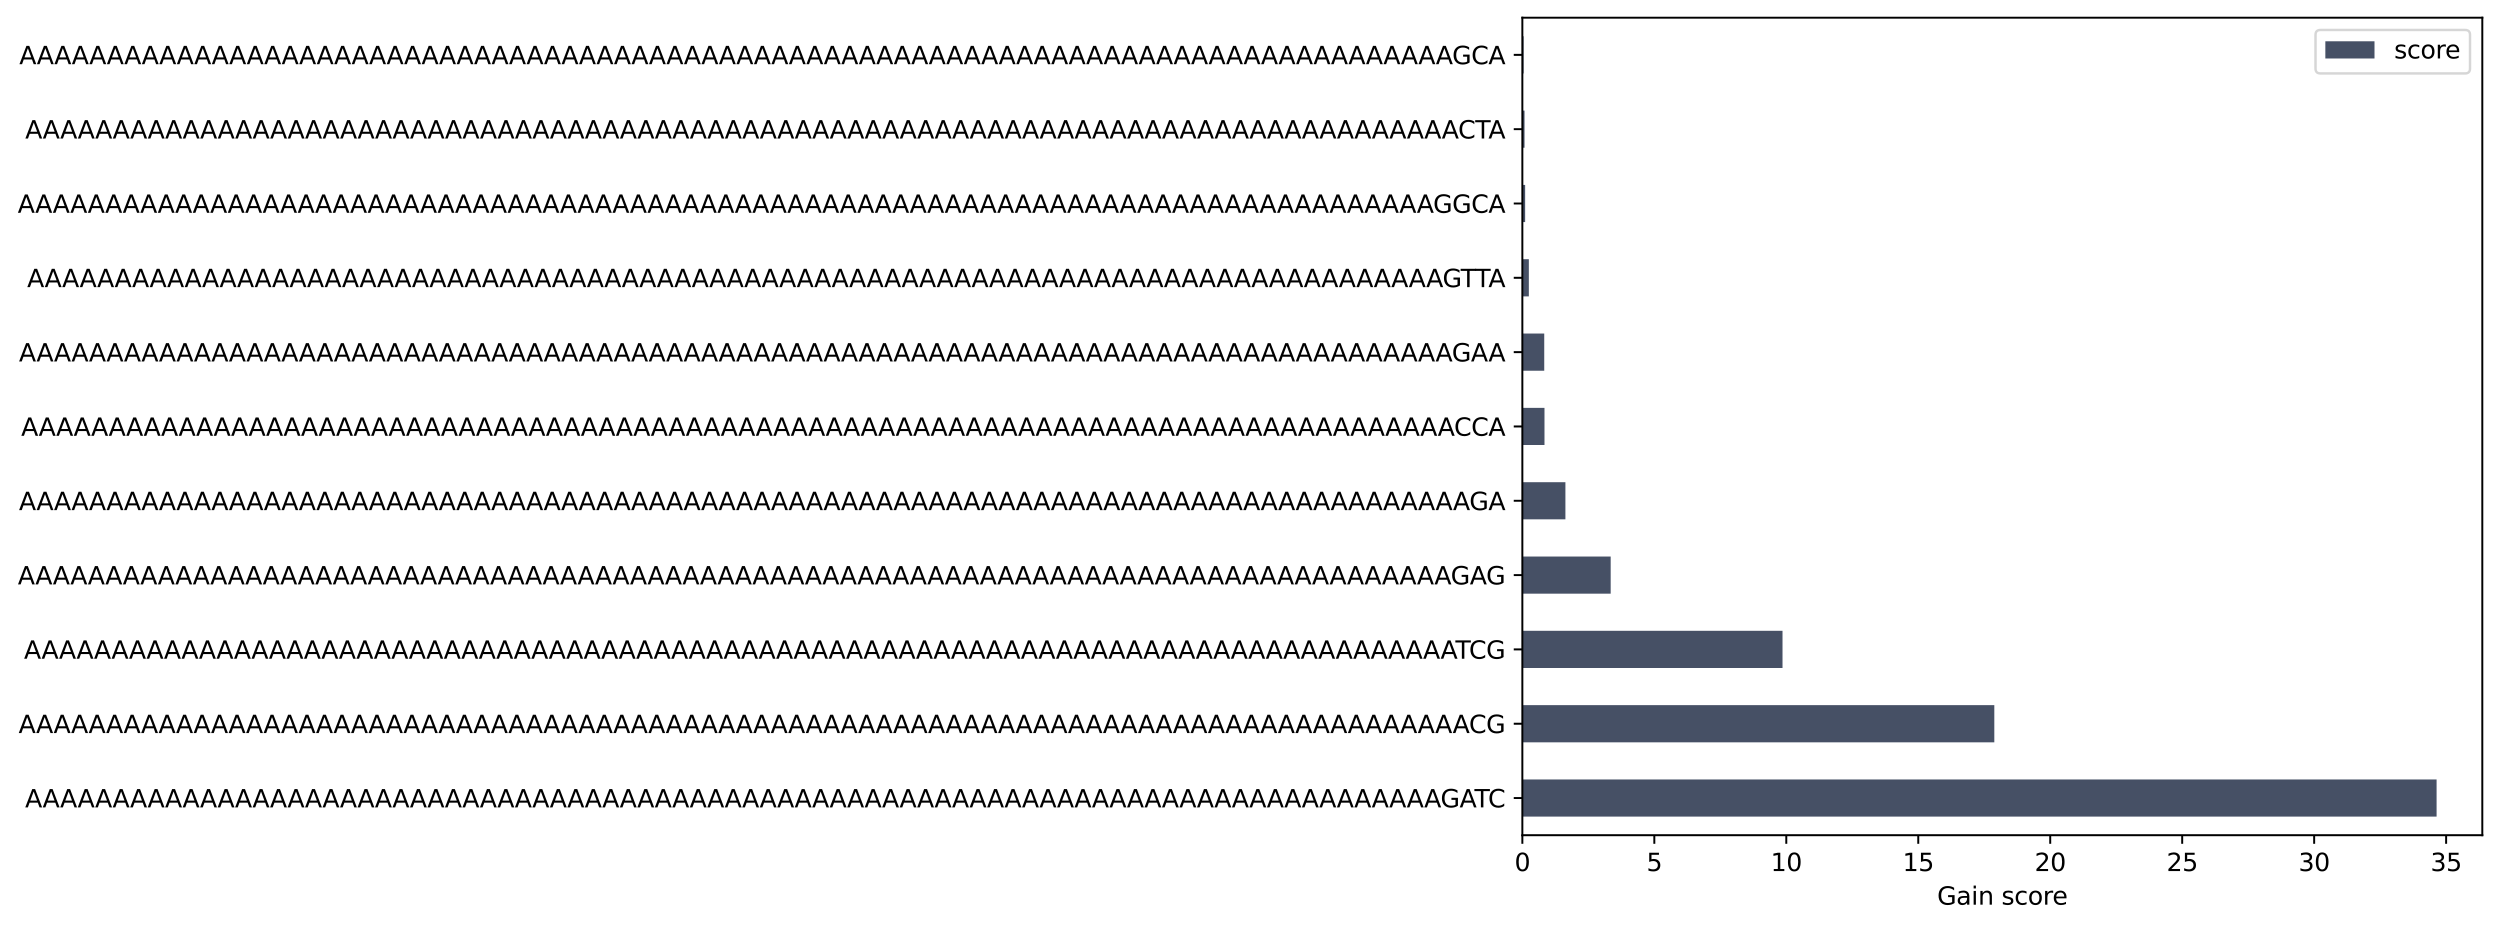 <?xml version="1.0" encoding="utf-8" standalone="no"?>
<!DOCTYPE svg PUBLIC "-//W3C//DTD SVG 1.1//EN"
  "http://www.w3.org/Graphics/SVG/1.1/DTD/svg11.dtd">
<svg xmlns:xlink="http://www.w3.org/1999/xlink" width="1017.236pt" height="377.396pt" viewBox="0 0 1017.236 377.396" xmlns="http://www.w3.org/2000/svg" version="1.1">
 <defs>
  <style type="text/css">*{stroke-linejoin: round; stroke-linecap: butt}</style>
 </defs>
 <g id="figure_1">
  <g id="patch_1">
   <path d="M 0 377.396 
L 1017.236 377.396 
L 1017.236 0 
L 0 0 
z
" style="fill: #ffffff"/>
  </g>
  <g id="axes_1">
   <g id="patch_2">
    <path d="M 619.436 339.84 
L 1010.036 339.84 
L 1010.036 7.2 
L 619.436 7.2 
z
" style="fill: #ffffff"/>
   </g>
   <g id="patch_3">
    <path d="M 619.436 332.28 
L 991.436 332.28 
L 991.436 317.16 
L 619.436 317.16 
z
" clip-path="url(#pb5597e3a36)" style="fill: #465065"/>
   </g>
   <g id="patch_4">
    <path d="M 619.436 302.04 
L 811.475 302.04 
L 811.475 286.92 
L 619.436 286.92 
z
" clip-path="url(#pb5597e3a36)" style="fill: #465065"/>
   </g>
   <g id="patch_5">
    <path d="M 619.436 271.8 
L 725.295 271.8 
L 725.295 256.68 
L 619.436 256.68 
z
" clip-path="url(#pb5597e3a36)" style="fill: #465065"/>
   </g>
   <g id="patch_6">
    <path d="M 619.436 241.56 
L 655.376 241.56 
L 655.376 226.44 
L 619.436 226.44 
z
" clip-path="url(#pb5597e3a36)" style="fill: #465065"/>
   </g>
   <g id="patch_7">
    <path d="M 619.436 211.32 
L 636.956 211.32 
L 636.956 196.2 
L 619.436 196.2 
z
" clip-path="url(#pb5597e3a36)" style="fill: #465065"/>
   </g>
   <g id="patch_8">
    <path d="M 619.436 181.08 
L 628.442 181.08 
L 628.442 165.96 
L 619.436 165.96 
z
" clip-path="url(#pb5597e3a36)" style="fill: #465065"/>
   </g>
   <g id="patch_9">
    <path d="M 619.436 150.84 
L 628.342 150.84 
L 628.342 135.72 
L 619.436 135.72 
z
" clip-path="url(#pb5597e3a36)" style="fill: #465065"/>
   </g>
   <g id="patch_10">
    <path d="M 619.436 120.6 
L 622.075 120.6 
L 622.075 105.48 
L 619.436 105.48 
z
" clip-path="url(#pb5597e3a36)" style="fill: #465065"/>
   </g>
   <g id="patch_11">
    <path d="M 619.436 90.36 
L 620.573 90.36 
L 620.573 75.24 
L 619.436 75.24 
z
" clip-path="url(#pb5597e3a36)" style="fill: #465065"/>
   </g>
   <g id="patch_12">
    <path d="M 619.436 60.12 
L 620.322 60.12 
L 620.322 45 
L 619.436 45 
z
" clip-path="url(#pb5597e3a36)" style="fill: #465065"/>
   </g>
   <g id="patch_13">
    <path d="M 619.436 29.88 
L 619.947 29.88 
L 619.947 14.76 
L 619.436 14.76 
z
" clip-path="url(#pb5597e3a36)" style="fill: #465065"/>
   </g>
   <g id="matplotlib.axis_1">
    <g id="xtick_1">
     <g id="line2d_1">
      <defs>
       <path id="m3bb385ac29" d="M 0 0 
L 0 3.5 
" style="stroke: #000000; stroke-width: 0.8"/>
      </defs>
      <g>
       <use xlink:href="#m3bb385ac29" x="619.436" y="339.84" style="stroke: #000000; stroke-width: 0.8"/>
      </g>
     </g>
     <g id="text_1">
      <!-- 0 -->
      <g transform="translate(616.255 354.438)scale(0.1 -0.1)">
       <defs>
        <path id="DejaVuSans-30" d="M 2034 4250 
Q 1547 4250 1301 3770 
Q 1056 3291 1056 2328 
Q 1056 1369 1301 889 
Q 1547 409 2034 409 
Q 2525 409 2770 889 
Q 3016 1369 3016 2328 
Q 3016 3291 2770 3770 
Q 2525 4250 2034 4250 
z
M 2034 4750 
Q 2819 4750 3233 4129 
Q 3647 3509 3647 2328 
Q 3647 1150 3233 529 
Q 2819 -91 2034 -91 
Q 1250 -91 836 529 
Q 422 1150 422 2328 
Q 422 3509 836 4129 
Q 1250 4750 2034 4750 
z
" transform="scale(0.016)"/>
       </defs>
       <use xlink:href="#DejaVuSans-30"/>
      </g>
     </g>
    </g>
    <g id="xtick_2">
     <g id="line2d_2">
      <g>
       <use xlink:href="#m3bb385ac29" x="673.133" y="339.84" style="stroke: #000000; stroke-width: 0.8"/>
      </g>
     </g>
     <g id="text_2">
      <!-- 5 -->
      <g transform="translate(669.952 354.438)scale(0.1 -0.1)">
       <defs>
        <path id="DejaVuSans-35" d="M 691 4666 
L 3169 4666 
L 3169 4134 
L 1269 4134 
L 1269 2991 
Q 1406 3038 1543 3061 
Q 1681 3084 1819 3084 
Q 2600 3084 3056 2656 
Q 3513 2228 3513 1497 
Q 3513 744 3044 326 
Q 2575 -91 1722 -91 
Q 1428 -91 1123 -41 
Q 819 9 494 109 
L 494 744 
Q 775 591 1075 516 
Q 1375 441 1709 441 
Q 2250 441 2565 725 
Q 2881 1009 2881 1497 
Q 2881 1984 2565 2268 
Q 2250 2553 1709 2553 
Q 1456 2553 1204 2497 
Q 953 2441 691 2322 
L 691 4666 
z
" transform="scale(0.016)"/>
       </defs>
       <use xlink:href="#DejaVuSans-35"/>
      </g>
     </g>
    </g>
    <g id="xtick_3">
     <g id="line2d_3">
      <g>
       <use xlink:href="#m3bb385ac29" x="726.83" y="339.84" style="stroke: #000000; stroke-width: 0.8"/>
      </g>
     </g>
     <g id="text_3">
      <!-- 10 -->
      <g transform="translate(720.467 354.438)scale(0.1 -0.1)">
       <defs>
        <path id="DejaVuSans-31" d="M 794 531 
L 1825 531 
L 1825 4091 
L 703 3866 
L 703 4441 
L 1819 4666 
L 2450 4666 
L 2450 531 
L 3481 531 
L 3481 0 
L 794 0 
L 794 531 
z
" transform="scale(0.016)"/>
       </defs>
       <use xlink:href="#DejaVuSans-31"/>
       <use xlink:href="#DejaVuSans-30" x="63.623"/>
      </g>
     </g>
    </g>
    <g id="xtick_4">
     <g id="line2d_4">
      <g>
       <use xlink:href="#m3bb385ac29" x="780.527" y="339.84" style="stroke: #000000; stroke-width: 0.8"/>
      </g>
     </g>
     <g id="text_4">
      <!-- 15 -->
      <g transform="translate(774.164 354.438)scale(0.1 -0.1)">
       <use xlink:href="#DejaVuSans-31"/>
       <use xlink:href="#DejaVuSans-35" x="63.623"/>
      </g>
     </g>
    </g>
    <g id="xtick_5">
     <g id="line2d_5">
      <g>
       <use xlink:href="#m3bb385ac29" x="834.223" y="339.84" style="stroke: #000000; stroke-width: 0.8"/>
      </g>
     </g>
     <g id="text_5">
      <!-- 20 -->
      <g transform="translate(827.861 354.438)scale(0.1 -0.1)">
       <defs>
        <path id="DejaVuSans-32" d="M 1228 531 
L 3431 531 
L 3431 0 
L 469 0 
L 469 531 
Q 828 903 1448 1529 
Q 2069 2156 2228 2338 
Q 2531 2678 2651 2914 
Q 2772 3150 2772 3378 
Q 2772 3750 2511 3984 
Q 2250 4219 1831 4219 
Q 1534 4219 1204 4116 
Q 875 4013 500 3803 
L 500 4441 
Q 881 4594 1212 4672 
Q 1544 4750 1819 4750 
Q 2544 4750 2975 4387 
Q 3406 4025 3406 3419 
Q 3406 3131 3298 2873 
Q 3191 2616 2906 2266 
Q 2828 2175 2409 1742 
Q 1991 1309 1228 531 
z
" transform="scale(0.016)"/>
       </defs>
       <use xlink:href="#DejaVuSans-32"/>
       <use xlink:href="#DejaVuSans-30" x="63.623"/>
      </g>
     </g>
    </g>
    <g id="xtick_6">
     <g id="line2d_6">
      <g>
       <use xlink:href="#m3bb385ac29" x="887.92" y="339.84" style="stroke: #000000; stroke-width: 0.8"/>
      </g>
     </g>
     <g id="text_6">
      <!-- 25 -->
      <g transform="translate(881.558 354.438)scale(0.1 -0.1)">
       <use xlink:href="#DejaVuSans-32"/>
       <use xlink:href="#DejaVuSans-35" x="63.623"/>
      </g>
     </g>
    </g>
    <g id="xtick_7">
     <g id="line2d_7">
      <g>
       <use xlink:href="#m3bb385ac29" x="941.617" y="339.84" style="stroke: #000000; stroke-width: 0.8"/>
      </g>
     </g>
     <g id="text_7">
      <!-- 30 -->
      <g transform="translate(935.255 354.438)scale(0.1 -0.1)">
       <defs>
        <path id="DejaVuSans-33" d="M 2597 2516 
Q 3050 2419 3304 2112 
Q 3559 1806 3559 1356 
Q 3559 666 3084 287 
Q 2609 -91 1734 -91 
Q 1441 -91 1130 -33 
Q 819 25 488 141 
L 488 750 
Q 750 597 1062 519 
Q 1375 441 1716 441 
Q 2309 441 2620 675 
Q 2931 909 2931 1356 
Q 2931 1769 2642 2001 
Q 2353 2234 1838 2234 
L 1294 2234 
L 1294 2753 
L 1863 2753 
Q 2328 2753 2575 2939 
Q 2822 3125 2822 3475 
Q 2822 3834 2567 4026 
Q 2313 4219 1838 4219 
Q 1578 4219 1281 4162 
Q 984 4106 628 3988 
L 628 4550 
Q 988 4650 1302 4700 
Q 1616 4750 1894 4750 
Q 2613 4750 3031 4423 
Q 3450 4097 3450 3541 
Q 3450 3153 3228 2886 
Q 3006 2619 2597 2516 
z
" transform="scale(0.016)"/>
       </defs>
       <use xlink:href="#DejaVuSans-33"/>
       <use xlink:href="#DejaVuSans-30" x="63.623"/>
      </g>
     </g>
    </g>
    <g id="xtick_8">
     <g id="line2d_8">
      <g>
       <use xlink:href="#m3bb385ac29" x="995.314" y="339.84" style="stroke: #000000; stroke-width: 0.8"/>
      </g>
     </g>
     <g id="text_8">
      <!-- 35 -->
      <g transform="translate(988.951 354.438)scale(0.1 -0.1)">
       <use xlink:href="#DejaVuSans-33"/>
       <use xlink:href="#DejaVuSans-35" x="63.623"/>
      </g>
     </g>
    </g>
    <g id="text_9">
     <!-- Gain score -->
     <g transform="translate(788.218 368.117)scale(0.1 -0.1)">
      <defs>
       <path id="DejaVuSans-47" d="M 3809 666 
L 3809 1919 
L 2778 1919 
L 2778 2438 
L 4434 2438 
L 4434 434 
Q 4069 175 3628 42 
Q 3188 -91 2688 -91 
Q 1594 -91 976 548 
Q 359 1188 359 2328 
Q 359 3472 976 4111 
Q 1594 4750 2688 4750 
Q 3144 4750 3555 4637 
Q 3966 4525 4313 4306 
L 4313 3634 
Q 3963 3931 3569 4081 
Q 3175 4231 2741 4231 
Q 1884 4231 1454 3753 
Q 1025 3275 1025 2328 
Q 1025 1384 1454 906 
Q 1884 428 2741 428 
Q 3075 428 3337 486 
Q 3600 544 3809 666 
z
" transform="scale(0.016)"/>
       <path id="DejaVuSans-61" d="M 2194 1759 
Q 1497 1759 1228 1600 
Q 959 1441 959 1056 
Q 959 750 1161 570 
Q 1363 391 1709 391 
Q 2188 391 2477 730 
Q 2766 1069 2766 1631 
L 2766 1759 
L 2194 1759 
z
M 3341 1997 
L 3341 0 
L 2766 0 
L 2766 531 
Q 2569 213 2275 61 
Q 1981 -91 1556 -91 
Q 1019 -91 701 211 
Q 384 513 384 1019 
Q 384 1609 779 1909 
Q 1175 2209 1959 2209 
L 2766 2209 
L 2766 2266 
Q 2766 2663 2505 2880 
Q 2244 3097 1772 3097 
Q 1472 3097 1187 3025 
Q 903 2953 641 2809 
L 641 3341 
Q 956 3463 1253 3523 
Q 1550 3584 1831 3584 
Q 2591 3584 2966 3190 
Q 3341 2797 3341 1997 
z
" transform="scale(0.016)"/>
       <path id="DejaVuSans-69" d="M 603 3500 
L 1178 3500 
L 1178 0 
L 603 0 
L 603 3500 
z
M 603 4863 
L 1178 4863 
L 1178 4134 
L 603 4134 
L 603 4863 
z
" transform="scale(0.016)"/>
       <path id="DejaVuSans-6e" d="M 3513 2113 
L 3513 0 
L 2938 0 
L 2938 2094 
Q 2938 2591 2744 2837 
Q 2550 3084 2163 3084 
Q 1697 3084 1428 2787 
Q 1159 2491 1159 1978 
L 1159 0 
L 581 0 
L 581 3500 
L 1159 3500 
L 1159 2956 
Q 1366 3272 1645 3428 
Q 1925 3584 2291 3584 
Q 2894 3584 3203 3211 
Q 3513 2838 3513 2113 
z
" transform="scale(0.016)"/>
       <path id="DejaVuSans-20" transform="scale(0.016)"/>
       <path id="DejaVuSans-73" d="M 2834 3397 
L 2834 2853 
Q 2591 2978 2328 3040 
Q 2066 3103 1784 3103 
Q 1356 3103 1142 2972 
Q 928 2841 928 2578 
Q 928 2378 1081 2264 
Q 1234 2150 1697 2047 
L 1894 2003 
Q 2506 1872 2764 1633 
Q 3022 1394 3022 966 
Q 3022 478 2636 193 
Q 2250 -91 1575 -91 
Q 1294 -91 989 -36 
Q 684 19 347 128 
L 347 722 
Q 666 556 975 473 
Q 1284 391 1588 391 
Q 1994 391 2212 530 
Q 2431 669 2431 922 
Q 2431 1156 2273 1281 
Q 2116 1406 1581 1522 
L 1381 1569 
Q 847 1681 609 1914 
Q 372 2147 372 2553 
Q 372 3047 722 3315 
Q 1072 3584 1716 3584 
Q 2034 3584 2315 3537 
Q 2597 3491 2834 3397 
z
" transform="scale(0.016)"/>
       <path id="DejaVuSans-63" d="M 3122 3366 
L 3122 2828 
Q 2878 2963 2633 3030 
Q 2388 3097 2138 3097 
Q 1578 3097 1268 2742 
Q 959 2388 959 1747 
Q 959 1106 1268 751 
Q 1578 397 2138 397 
Q 2388 397 2633 464 
Q 2878 531 3122 666 
L 3122 134 
Q 2881 22 2623 -34 
Q 2366 -91 2075 -91 
Q 1284 -91 818 406 
Q 353 903 353 1747 
Q 353 2603 823 3093 
Q 1294 3584 2113 3584 
Q 2378 3584 2631 3529 
Q 2884 3475 3122 3366 
z
" transform="scale(0.016)"/>
       <path id="DejaVuSans-6f" d="M 1959 3097 
Q 1497 3097 1228 2736 
Q 959 2375 959 1747 
Q 959 1119 1226 758 
Q 1494 397 1959 397 
Q 2419 397 2687 759 
Q 2956 1122 2956 1747 
Q 2956 2369 2687 2733 
Q 2419 3097 1959 3097 
z
M 1959 3584 
Q 2709 3584 3137 3096 
Q 3566 2609 3566 1747 
Q 3566 888 3137 398 
Q 2709 -91 1959 -91 
Q 1206 -91 779 398 
Q 353 888 353 1747 
Q 353 2609 779 3096 
Q 1206 3584 1959 3584 
z
" transform="scale(0.016)"/>
       <path id="DejaVuSans-72" d="M 2631 2963 
Q 2534 3019 2420 3045 
Q 2306 3072 2169 3072 
Q 1681 3072 1420 2755 
Q 1159 2438 1159 1844 
L 1159 0 
L 581 0 
L 581 3500 
L 1159 3500 
L 1159 2956 
Q 1341 3275 1631 3429 
Q 1922 3584 2338 3584 
Q 2397 3584 2469 3576 
Q 2541 3569 2628 3553 
L 2631 2963 
z
" transform="scale(0.016)"/>
       <path id="DejaVuSans-65" d="M 3597 1894 
L 3597 1613 
L 953 1613 
Q 991 1019 1311 708 
Q 1631 397 2203 397 
Q 2534 397 2845 478 
Q 3156 559 3463 722 
L 3463 178 
Q 3153 47 2828 -22 
Q 2503 -91 2169 -91 
Q 1331 -91 842 396 
Q 353 884 353 1716 
Q 353 2575 817 3079 
Q 1281 3584 2069 3584 
Q 2775 3584 3186 3129 
Q 3597 2675 3597 1894 
z
M 3022 2063 
Q 3016 2534 2758 2815 
Q 2500 3097 2075 3097 
Q 1594 3097 1305 2825 
Q 1016 2553 972 2059 
L 3022 2063 
z
" transform="scale(0.016)"/>
      </defs>
      <use xlink:href="#DejaVuSans-47"/>
      <use xlink:href="#DejaVuSans-61" x="77.49"/>
      <use xlink:href="#DejaVuSans-69" x="138.77"/>
      <use xlink:href="#DejaVuSans-6e" x="166.553"/>
      <use xlink:href="#DejaVuSans-20" x="229.932"/>
      <use xlink:href="#DejaVuSans-73" x="261.719"/>
      <use xlink:href="#DejaVuSans-63" x="313.818"/>
      <use xlink:href="#DejaVuSans-6f" x="368.799"/>
      <use xlink:href="#DejaVuSans-72" x="429.98"/>
      <use xlink:href="#DejaVuSans-65" x="468.844"/>
     </g>
    </g>
   </g>
   <g id="matplotlib.axis_2">
    <g id="ytick_1">
     <g id="line2d_9">
      <defs>
       <path id="m15622247ea" d="M 0 0 
L -3.5 0 
" style="stroke: #000000; stroke-width: 0.8"/>
      </defs>
      <g>
       <use xlink:href="#m15622247ea" x="619.436" y="324.72" style="stroke: #000000; stroke-width: 0.8"/>
      </g>
     </g>
     <g id="text_10">
      <!-- AAAAAAAAAAAAAAAAAAAAAAAAAAAAAAAAAAAAAAAAAAAAAAAAAAAAAAAAAAAAAAAAAAAAAAAAAAAAAAAAAGATC -->
      <g transform="translate(10.203 328.519)scale(0.1 -0.1)">
       <defs>
        <path id="DejaVuSans-41" d="M 2188 4044 
L 1331 1722 
L 3047 1722 
L 2188 4044 
z
M 1831 4666 
L 2547 4666 
L 4325 0 
L 3669 0 
L 3244 1197 
L 1141 1197 
L 716 0 
L 50 0 
L 1831 4666 
z
" transform="scale(0.016)"/>
        <path id="DejaVuSans-54" d="M -19 4666 
L 3928 4666 
L 3928 4134 
L 2272 4134 
L 2272 0 
L 1638 0 
L 1638 4134 
L -19 4134 
L -19 4666 
z
" transform="scale(0.016)"/>
        <path id="DejaVuSans-43" d="M 4122 4306 
L 4122 3641 
Q 3803 3938 3442 4084 
Q 3081 4231 2675 4231 
Q 1875 4231 1450 3742 
Q 1025 3253 1025 2328 
Q 1025 1406 1450 917 
Q 1875 428 2675 428 
Q 3081 428 3442 575 
Q 3803 722 4122 1019 
L 4122 359 
Q 3791 134 3420 21 
Q 3050 -91 2638 -91 
Q 1578 -91 968 557 
Q 359 1206 359 2328 
Q 359 3453 968 4101 
Q 1578 4750 2638 4750 
Q 3056 4750 3426 4639 
Q 3797 4528 4122 4306 
z
" transform="scale(0.016)"/>
       </defs>
       <use xlink:href="#DejaVuSans-41"/>
       <use xlink:href="#DejaVuSans-41" x="71.158"/>
       <use xlink:href="#DejaVuSans-41" x="142.316"/>
       <use xlink:href="#DejaVuSans-41" x="213.475"/>
       <use xlink:href="#DejaVuSans-41" x="284.633"/>
       <use xlink:href="#DejaVuSans-41" x="355.791"/>
       <use xlink:href="#DejaVuSans-41" x="426.949"/>
       <use xlink:href="#DejaVuSans-41" x="498.107"/>
       <use xlink:href="#DejaVuSans-41" x="569.266"/>
       <use xlink:href="#DejaVuSans-41" x="640.424"/>
       <use xlink:href="#DejaVuSans-41" x="711.582"/>
       <use xlink:href="#DejaVuSans-41" x="782.74"/>
       <use xlink:href="#DejaVuSans-41" x="853.898"/>
       <use xlink:href="#DejaVuSans-41" x="925.057"/>
       <use xlink:href="#DejaVuSans-41" x="996.215"/>
       <use xlink:href="#DejaVuSans-41" x="1067.373"/>
       <use xlink:href="#DejaVuSans-41" x="1138.531"/>
       <use xlink:href="#DejaVuSans-41" x="1209.689"/>
       <use xlink:href="#DejaVuSans-41" x="1280.848"/>
       <use xlink:href="#DejaVuSans-41" x="1352.006"/>
       <use xlink:href="#DejaVuSans-41" x="1423.164"/>
       <use xlink:href="#DejaVuSans-41" x="1494.322"/>
       <use xlink:href="#DejaVuSans-41" x="1565.48"/>
       <use xlink:href="#DejaVuSans-41" x="1636.639"/>
       <use xlink:href="#DejaVuSans-41" x="1707.797"/>
       <use xlink:href="#DejaVuSans-41" x="1778.955"/>
       <use xlink:href="#DejaVuSans-41" x="1850.113"/>
       <use xlink:href="#DejaVuSans-41" x="1921.271"/>
       <use xlink:href="#DejaVuSans-41" x="1992.43"/>
       <use xlink:href="#DejaVuSans-41" x="2063.588"/>
       <use xlink:href="#DejaVuSans-41" x="2134.746"/>
       <use xlink:href="#DejaVuSans-41" x="2205.904"/>
       <use xlink:href="#DejaVuSans-41" x="2277.062"/>
       <use xlink:href="#DejaVuSans-41" x="2348.221"/>
       <use xlink:href="#DejaVuSans-41" x="2419.379"/>
       <use xlink:href="#DejaVuSans-41" x="2490.537"/>
       <use xlink:href="#DejaVuSans-41" x="2561.695"/>
       <use xlink:href="#DejaVuSans-41" x="2632.854"/>
       <use xlink:href="#DejaVuSans-41" x="2704.012"/>
       <use xlink:href="#DejaVuSans-41" x="2775.17"/>
       <use xlink:href="#DejaVuSans-41" x="2846.328"/>
       <use xlink:href="#DejaVuSans-41" x="2917.486"/>
       <use xlink:href="#DejaVuSans-41" x="2988.645"/>
       <use xlink:href="#DejaVuSans-41" x="3059.803"/>
       <use xlink:href="#DejaVuSans-41" x="3130.961"/>
       <use xlink:href="#DejaVuSans-41" x="3202.119"/>
       <use xlink:href="#DejaVuSans-41" x="3273.277"/>
       <use xlink:href="#DejaVuSans-41" x="3344.436"/>
       <use xlink:href="#DejaVuSans-41" x="3415.594"/>
       <use xlink:href="#DejaVuSans-41" x="3486.752"/>
       <use xlink:href="#DejaVuSans-41" x="3557.91"/>
       <use xlink:href="#DejaVuSans-41" x="3629.068"/>
       <use xlink:href="#DejaVuSans-41" x="3700.227"/>
       <use xlink:href="#DejaVuSans-41" x="3771.385"/>
       <use xlink:href="#DejaVuSans-41" x="3842.543"/>
       <use xlink:href="#DejaVuSans-41" x="3913.701"/>
       <use xlink:href="#DejaVuSans-41" x="3984.859"/>
       <use xlink:href="#DejaVuSans-41" x="4056.018"/>
       <use xlink:href="#DejaVuSans-41" x="4127.176"/>
       <use xlink:href="#DejaVuSans-41" x="4198.334"/>
       <use xlink:href="#DejaVuSans-41" x="4269.492"/>
       <use xlink:href="#DejaVuSans-41" x="4340.65"/>
       <use xlink:href="#DejaVuSans-41" x="4411.809"/>
       <use xlink:href="#DejaVuSans-41" x="4482.967"/>
       <use xlink:href="#DejaVuSans-41" x="4554.125"/>
       <use xlink:href="#DejaVuSans-41" x="4625.283"/>
       <use xlink:href="#DejaVuSans-41" x="4696.441"/>
       <use xlink:href="#DejaVuSans-41" x="4767.6"/>
       <use xlink:href="#DejaVuSans-41" x="4838.758"/>
       <use xlink:href="#DejaVuSans-41" x="4909.916"/>
       <use xlink:href="#DejaVuSans-41" x="4981.074"/>
       <use xlink:href="#DejaVuSans-41" x="5052.232"/>
       <use xlink:href="#DejaVuSans-41" x="5123.391"/>
       <use xlink:href="#DejaVuSans-41" x="5194.549"/>
       <use xlink:href="#DejaVuSans-41" x="5265.707"/>
       <use xlink:href="#DejaVuSans-41" x="5336.865"/>
       <use xlink:href="#DejaVuSans-41" x="5408.023"/>
       <use xlink:href="#DejaVuSans-41" x="5479.182"/>
       <use xlink:href="#DejaVuSans-41" x="5550.34"/>
       <use xlink:href="#DejaVuSans-41" x="5621.498"/>
       <use xlink:href="#DejaVuSans-41" x="5692.656"/>
       <use xlink:href="#DejaVuSans-47" x="5759.314"/>
       <use xlink:href="#DejaVuSans-41" x="5836.805"/>
       <use xlink:href="#DejaVuSans-54" x="5897.463"/>
       <use xlink:href="#DejaVuSans-43" x="5952.672"/>
      </g>
     </g>
    </g>
    <g id="ytick_2">
     <g id="line2d_10">
      <g>
       <use xlink:href="#m15622247ea" x="619.436" y="294.48" style="stroke: #000000; stroke-width: 0.8"/>
      </g>
     </g>
     <g id="text_11">
      <!-- AAAAAAAAAAAAAAAAAAAAAAAAAAAAAAAAAAAAAAAAAAAAAAAAAAAAAAAAAAAAAAAAAAAAAAAAAAAAAAAAAAACG -->
      <g transform="translate(7.558 298.279)scale(0.1 -0.1)">
       <use xlink:href="#DejaVuSans-41"/>
       <use xlink:href="#DejaVuSans-41" x="71.158"/>
       <use xlink:href="#DejaVuSans-41" x="142.316"/>
       <use xlink:href="#DejaVuSans-41" x="213.475"/>
       <use xlink:href="#DejaVuSans-41" x="284.633"/>
       <use xlink:href="#DejaVuSans-41" x="355.791"/>
       <use xlink:href="#DejaVuSans-41" x="426.949"/>
       <use xlink:href="#DejaVuSans-41" x="498.107"/>
       <use xlink:href="#DejaVuSans-41" x="569.266"/>
       <use xlink:href="#DejaVuSans-41" x="640.424"/>
       <use xlink:href="#DejaVuSans-41" x="711.582"/>
       <use xlink:href="#DejaVuSans-41" x="782.74"/>
       <use xlink:href="#DejaVuSans-41" x="853.898"/>
       <use xlink:href="#DejaVuSans-41" x="925.057"/>
       <use xlink:href="#DejaVuSans-41" x="996.215"/>
       <use xlink:href="#DejaVuSans-41" x="1067.373"/>
       <use xlink:href="#DejaVuSans-41" x="1138.531"/>
       <use xlink:href="#DejaVuSans-41" x="1209.689"/>
       <use xlink:href="#DejaVuSans-41" x="1280.848"/>
       <use xlink:href="#DejaVuSans-41" x="1352.006"/>
       <use xlink:href="#DejaVuSans-41" x="1423.164"/>
       <use xlink:href="#DejaVuSans-41" x="1494.322"/>
       <use xlink:href="#DejaVuSans-41" x="1565.48"/>
       <use xlink:href="#DejaVuSans-41" x="1636.639"/>
       <use xlink:href="#DejaVuSans-41" x="1707.797"/>
       <use xlink:href="#DejaVuSans-41" x="1778.955"/>
       <use xlink:href="#DejaVuSans-41" x="1850.113"/>
       <use xlink:href="#DejaVuSans-41" x="1921.271"/>
       <use xlink:href="#DejaVuSans-41" x="1992.43"/>
       <use xlink:href="#DejaVuSans-41" x="2063.588"/>
       <use xlink:href="#DejaVuSans-41" x="2134.746"/>
       <use xlink:href="#DejaVuSans-41" x="2205.904"/>
       <use xlink:href="#DejaVuSans-41" x="2277.062"/>
       <use xlink:href="#DejaVuSans-41" x="2348.221"/>
       <use xlink:href="#DejaVuSans-41" x="2419.379"/>
       <use xlink:href="#DejaVuSans-41" x="2490.537"/>
       <use xlink:href="#DejaVuSans-41" x="2561.695"/>
       <use xlink:href="#DejaVuSans-41" x="2632.854"/>
       <use xlink:href="#DejaVuSans-41" x="2704.012"/>
       <use xlink:href="#DejaVuSans-41" x="2775.17"/>
       <use xlink:href="#DejaVuSans-41" x="2846.328"/>
       <use xlink:href="#DejaVuSans-41" x="2917.486"/>
       <use xlink:href="#DejaVuSans-41" x="2988.645"/>
       <use xlink:href="#DejaVuSans-41" x="3059.803"/>
       <use xlink:href="#DejaVuSans-41" x="3130.961"/>
       <use xlink:href="#DejaVuSans-41" x="3202.119"/>
       <use xlink:href="#DejaVuSans-41" x="3273.277"/>
       <use xlink:href="#DejaVuSans-41" x="3344.436"/>
       <use xlink:href="#DejaVuSans-41" x="3415.594"/>
       <use xlink:href="#DejaVuSans-41" x="3486.752"/>
       <use xlink:href="#DejaVuSans-41" x="3557.91"/>
       <use xlink:href="#DejaVuSans-41" x="3629.068"/>
       <use xlink:href="#DejaVuSans-41" x="3700.227"/>
       <use xlink:href="#DejaVuSans-41" x="3771.385"/>
       <use xlink:href="#DejaVuSans-41" x="3842.543"/>
       <use xlink:href="#DejaVuSans-41" x="3913.701"/>
       <use xlink:href="#DejaVuSans-41" x="3984.859"/>
       <use xlink:href="#DejaVuSans-41" x="4056.018"/>
       <use xlink:href="#DejaVuSans-41" x="4127.176"/>
       <use xlink:href="#DejaVuSans-41" x="4198.334"/>
       <use xlink:href="#DejaVuSans-41" x="4269.492"/>
       <use xlink:href="#DejaVuSans-41" x="4340.65"/>
       <use xlink:href="#DejaVuSans-41" x="4411.809"/>
       <use xlink:href="#DejaVuSans-41" x="4482.967"/>
       <use xlink:href="#DejaVuSans-41" x="4554.125"/>
       <use xlink:href="#DejaVuSans-41" x="4625.283"/>
       <use xlink:href="#DejaVuSans-41" x="4696.441"/>
       <use xlink:href="#DejaVuSans-41" x="4767.6"/>
       <use xlink:href="#DejaVuSans-41" x="4838.758"/>
       <use xlink:href="#DejaVuSans-41" x="4909.916"/>
       <use xlink:href="#DejaVuSans-41" x="4981.074"/>
       <use xlink:href="#DejaVuSans-41" x="5052.232"/>
       <use xlink:href="#DejaVuSans-41" x="5123.391"/>
       <use xlink:href="#DejaVuSans-41" x="5194.549"/>
       <use xlink:href="#DejaVuSans-41" x="5265.707"/>
       <use xlink:href="#DejaVuSans-41" x="5336.865"/>
       <use xlink:href="#DejaVuSans-41" x="5408.023"/>
       <use xlink:href="#DejaVuSans-41" x="5479.182"/>
       <use xlink:href="#DejaVuSans-41" x="5550.34"/>
       <use xlink:href="#DejaVuSans-41" x="5621.498"/>
       <use xlink:href="#DejaVuSans-41" x="5692.656"/>
       <use xlink:href="#DejaVuSans-41" x="5763.814"/>
       <use xlink:href="#DejaVuSans-41" x="5834.973"/>
       <use xlink:href="#DejaVuSans-43" x="5901.631"/>
       <use xlink:href="#DejaVuSans-47" x="5971.455"/>
      </g>
     </g>
    </g>
    <g id="ytick_3">
     <g id="line2d_11">
      <g>
       <use xlink:href="#m15622247ea" x="619.436" y="264.24" style="stroke: #000000; stroke-width: 0.8"/>
      </g>
     </g>
     <g id="text_12">
      <!-- AAAAAAAAAAAAAAAAAAAAAAAAAAAAAAAAAAAAAAAAAAAAAAAAAAAAAAAAAAAAAAAAAAAAAAAAAAAAAAAAAATCG -->
      <g transform="translate(9.753 268.039)scale(0.1 -0.1)">
       <use xlink:href="#DejaVuSans-41"/>
       <use xlink:href="#DejaVuSans-41" x="71.158"/>
       <use xlink:href="#DejaVuSans-41" x="142.316"/>
       <use xlink:href="#DejaVuSans-41" x="213.475"/>
       <use xlink:href="#DejaVuSans-41" x="284.633"/>
       <use xlink:href="#DejaVuSans-41" x="355.791"/>
       <use xlink:href="#DejaVuSans-41" x="426.949"/>
       <use xlink:href="#DejaVuSans-41" x="498.107"/>
       <use xlink:href="#DejaVuSans-41" x="569.266"/>
       <use xlink:href="#DejaVuSans-41" x="640.424"/>
       <use xlink:href="#DejaVuSans-41" x="711.582"/>
       <use xlink:href="#DejaVuSans-41" x="782.74"/>
       <use xlink:href="#DejaVuSans-41" x="853.898"/>
       <use xlink:href="#DejaVuSans-41" x="925.057"/>
       <use xlink:href="#DejaVuSans-41" x="996.215"/>
       <use xlink:href="#DejaVuSans-41" x="1067.373"/>
       <use xlink:href="#DejaVuSans-41" x="1138.531"/>
       <use xlink:href="#DejaVuSans-41" x="1209.689"/>
       <use xlink:href="#DejaVuSans-41" x="1280.848"/>
       <use xlink:href="#DejaVuSans-41" x="1352.006"/>
       <use xlink:href="#DejaVuSans-41" x="1423.164"/>
       <use xlink:href="#DejaVuSans-41" x="1494.322"/>
       <use xlink:href="#DejaVuSans-41" x="1565.48"/>
       <use xlink:href="#DejaVuSans-41" x="1636.639"/>
       <use xlink:href="#DejaVuSans-41" x="1707.797"/>
       <use xlink:href="#DejaVuSans-41" x="1778.955"/>
       <use xlink:href="#DejaVuSans-41" x="1850.113"/>
       <use xlink:href="#DejaVuSans-41" x="1921.271"/>
       <use xlink:href="#DejaVuSans-41" x="1992.43"/>
       <use xlink:href="#DejaVuSans-41" x="2063.588"/>
       <use xlink:href="#DejaVuSans-41" x="2134.746"/>
       <use xlink:href="#DejaVuSans-41" x="2205.904"/>
       <use xlink:href="#DejaVuSans-41" x="2277.062"/>
       <use xlink:href="#DejaVuSans-41" x="2348.221"/>
       <use xlink:href="#DejaVuSans-41" x="2419.379"/>
       <use xlink:href="#DejaVuSans-41" x="2490.537"/>
       <use xlink:href="#DejaVuSans-41" x="2561.695"/>
       <use xlink:href="#DejaVuSans-41" x="2632.854"/>
       <use xlink:href="#DejaVuSans-41" x="2704.012"/>
       <use xlink:href="#DejaVuSans-41" x="2775.17"/>
       <use xlink:href="#DejaVuSans-41" x="2846.328"/>
       <use xlink:href="#DejaVuSans-41" x="2917.486"/>
       <use xlink:href="#DejaVuSans-41" x="2988.645"/>
       <use xlink:href="#DejaVuSans-41" x="3059.803"/>
       <use xlink:href="#DejaVuSans-41" x="3130.961"/>
       <use xlink:href="#DejaVuSans-41" x="3202.119"/>
       <use xlink:href="#DejaVuSans-41" x="3273.277"/>
       <use xlink:href="#DejaVuSans-41" x="3344.436"/>
       <use xlink:href="#DejaVuSans-41" x="3415.594"/>
       <use xlink:href="#DejaVuSans-41" x="3486.752"/>
       <use xlink:href="#DejaVuSans-41" x="3557.91"/>
       <use xlink:href="#DejaVuSans-41" x="3629.068"/>
       <use xlink:href="#DejaVuSans-41" x="3700.227"/>
       <use xlink:href="#DejaVuSans-41" x="3771.385"/>
       <use xlink:href="#DejaVuSans-41" x="3842.543"/>
       <use xlink:href="#DejaVuSans-41" x="3913.701"/>
       <use xlink:href="#DejaVuSans-41" x="3984.859"/>
       <use xlink:href="#DejaVuSans-41" x="4056.018"/>
       <use xlink:href="#DejaVuSans-41" x="4127.176"/>
       <use xlink:href="#DejaVuSans-41" x="4198.334"/>
       <use xlink:href="#DejaVuSans-41" x="4269.492"/>
       <use xlink:href="#DejaVuSans-41" x="4340.65"/>
       <use xlink:href="#DejaVuSans-41" x="4411.809"/>
       <use xlink:href="#DejaVuSans-41" x="4482.967"/>
       <use xlink:href="#DejaVuSans-41" x="4554.125"/>
       <use xlink:href="#DejaVuSans-41" x="4625.283"/>
       <use xlink:href="#DejaVuSans-41" x="4696.441"/>
       <use xlink:href="#DejaVuSans-41" x="4767.6"/>
       <use xlink:href="#DejaVuSans-41" x="4838.758"/>
       <use xlink:href="#DejaVuSans-41" x="4909.916"/>
       <use xlink:href="#DejaVuSans-41" x="4981.074"/>
       <use xlink:href="#DejaVuSans-41" x="5052.232"/>
       <use xlink:href="#DejaVuSans-41" x="5123.391"/>
       <use xlink:href="#DejaVuSans-41" x="5194.549"/>
       <use xlink:href="#DejaVuSans-41" x="5265.707"/>
       <use xlink:href="#DejaVuSans-41" x="5336.865"/>
       <use xlink:href="#DejaVuSans-41" x="5408.023"/>
       <use xlink:href="#DejaVuSans-41" x="5479.182"/>
       <use xlink:href="#DejaVuSans-41" x="5550.34"/>
       <use xlink:href="#DejaVuSans-41" x="5621.498"/>
       <use xlink:href="#DejaVuSans-41" x="5692.656"/>
       <use xlink:href="#DejaVuSans-41" x="5763.814"/>
       <use xlink:href="#DejaVuSans-54" x="5824.473"/>
       <use xlink:href="#DejaVuSans-43" x="5879.682"/>
       <use xlink:href="#DejaVuSans-47" x="5949.506"/>
      </g>
     </g>
    </g>
    <g id="ytick_4">
     <g id="line2d_12">
      <g>
       <use xlink:href="#m15622247ea" x="619.436" y="234" style="stroke: #000000; stroke-width: 0.8"/>
      </g>
     </g>
     <g id="text_13">
      <!-- AAAAAAAAAAAAAAAAAAAAAAAAAAAAAAAAAAAAAAAAAAAAAAAAAAAAAAAAAAAAAAAAAAAAAAAAAAAAAAAAAAGAG -->
      <g transform="translate(7.242 237.799)scale(0.1 -0.1)">
       <use xlink:href="#DejaVuSans-41"/>
       <use xlink:href="#DejaVuSans-41" x="71.158"/>
       <use xlink:href="#DejaVuSans-41" x="142.316"/>
       <use xlink:href="#DejaVuSans-41" x="213.475"/>
       <use xlink:href="#DejaVuSans-41" x="284.633"/>
       <use xlink:href="#DejaVuSans-41" x="355.791"/>
       <use xlink:href="#DejaVuSans-41" x="426.949"/>
       <use xlink:href="#DejaVuSans-41" x="498.107"/>
       <use xlink:href="#DejaVuSans-41" x="569.266"/>
       <use xlink:href="#DejaVuSans-41" x="640.424"/>
       <use xlink:href="#DejaVuSans-41" x="711.582"/>
       <use xlink:href="#DejaVuSans-41" x="782.74"/>
       <use xlink:href="#DejaVuSans-41" x="853.898"/>
       <use xlink:href="#DejaVuSans-41" x="925.057"/>
       <use xlink:href="#DejaVuSans-41" x="996.215"/>
       <use xlink:href="#DejaVuSans-41" x="1067.373"/>
       <use xlink:href="#DejaVuSans-41" x="1138.531"/>
       <use xlink:href="#DejaVuSans-41" x="1209.689"/>
       <use xlink:href="#DejaVuSans-41" x="1280.848"/>
       <use xlink:href="#DejaVuSans-41" x="1352.006"/>
       <use xlink:href="#DejaVuSans-41" x="1423.164"/>
       <use xlink:href="#DejaVuSans-41" x="1494.322"/>
       <use xlink:href="#DejaVuSans-41" x="1565.48"/>
       <use xlink:href="#DejaVuSans-41" x="1636.639"/>
       <use xlink:href="#DejaVuSans-41" x="1707.797"/>
       <use xlink:href="#DejaVuSans-41" x="1778.955"/>
       <use xlink:href="#DejaVuSans-41" x="1850.113"/>
       <use xlink:href="#DejaVuSans-41" x="1921.271"/>
       <use xlink:href="#DejaVuSans-41" x="1992.43"/>
       <use xlink:href="#DejaVuSans-41" x="2063.588"/>
       <use xlink:href="#DejaVuSans-41" x="2134.746"/>
       <use xlink:href="#DejaVuSans-41" x="2205.904"/>
       <use xlink:href="#DejaVuSans-41" x="2277.062"/>
       <use xlink:href="#DejaVuSans-41" x="2348.221"/>
       <use xlink:href="#DejaVuSans-41" x="2419.379"/>
       <use xlink:href="#DejaVuSans-41" x="2490.537"/>
       <use xlink:href="#DejaVuSans-41" x="2561.695"/>
       <use xlink:href="#DejaVuSans-41" x="2632.854"/>
       <use xlink:href="#DejaVuSans-41" x="2704.012"/>
       <use xlink:href="#DejaVuSans-41" x="2775.17"/>
       <use xlink:href="#DejaVuSans-41" x="2846.328"/>
       <use xlink:href="#DejaVuSans-41" x="2917.486"/>
       <use xlink:href="#DejaVuSans-41" x="2988.645"/>
       <use xlink:href="#DejaVuSans-41" x="3059.803"/>
       <use xlink:href="#DejaVuSans-41" x="3130.961"/>
       <use xlink:href="#DejaVuSans-41" x="3202.119"/>
       <use xlink:href="#DejaVuSans-41" x="3273.277"/>
       <use xlink:href="#DejaVuSans-41" x="3344.436"/>
       <use xlink:href="#DejaVuSans-41" x="3415.594"/>
       <use xlink:href="#DejaVuSans-41" x="3486.752"/>
       <use xlink:href="#DejaVuSans-41" x="3557.91"/>
       <use xlink:href="#DejaVuSans-41" x="3629.068"/>
       <use xlink:href="#DejaVuSans-41" x="3700.227"/>
       <use xlink:href="#DejaVuSans-41" x="3771.385"/>
       <use xlink:href="#DejaVuSans-41" x="3842.543"/>
       <use xlink:href="#DejaVuSans-41" x="3913.701"/>
       <use xlink:href="#DejaVuSans-41" x="3984.859"/>
       <use xlink:href="#DejaVuSans-41" x="4056.018"/>
       <use xlink:href="#DejaVuSans-41" x="4127.176"/>
       <use xlink:href="#DejaVuSans-41" x="4198.334"/>
       <use xlink:href="#DejaVuSans-41" x="4269.492"/>
       <use xlink:href="#DejaVuSans-41" x="4340.65"/>
       <use xlink:href="#DejaVuSans-41" x="4411.809"/>
       <use xlink:href="#DejaVuSans-41" x="4482.967"/>
       <use xlink:href="#DejaVuSans-41" x="4554.125"/>
       <use xlink:href="#DejaVuSans-41" x="4625.283"/>
       <use xlink:href="#DejaVuSans-41" x="4696.441"/>
       <use xlink:href="#DejaVuSans-41" x="4767.6"/>
       <use xlink:href="#DejaVuSans-41" x="4838.758"/>
       <use xlink:href="#DejaVuSans-41" x="4909.916"/>
       <use xlink:href="#DejaVuSans-41" x="4981.074"/>
       <use xlink:href="#DejaVuSans-41" x="5052.232"/>
       <use xlink:href="#DejaVuSans-41" x="5123.391"/>
       <use xlink:href="#DejaVuSans-41" x="5194.549"/>
       <use xlink:href="#DejaVuSans-41" x="5265.707"/>
       <use xlink:href="#DejaVuSans-41" x="5336.865"/>
       <use xlink:href="#DejaVuSans-41" x="5408.023"/>
       <use xlink:href="#DejaVuSans-41" x="5479.182"/>
       <use xlink:href="#DejaVuSans-41" x="5550.34"/>
       <use xlink:href="#DejaVuSans-41" x="5621.498"/>
       <use xlink:href="#DejaVuSans-41" x="5692.656"/>
       <use xlink:href="#DejaVuSans-41" x="5763.814"/>
       <use xlink:href="#DejaVuSans-47" x="5830.473"/>
       <use xlink:href="#DejaVuSans-41" x="5907.963"/>
       <use xlink:href="#DejaVuSans-47" x="5974.621"/>
      </g>
     </g>
    </g>
    <g id="ytick_5">
     <g id="line2d_13">
      <g>
       <use xlink:href="#m15622247ea" x="619.436" y="203.76" style="stroke: #000000; stroke-width: 0.8"/>
      </g>
     </g>
     <g id="text_14">
      <!-- AAAAAAAAAAAAAAAAAAAAAAAAAAAAAAAAAAAAAAAAAAAAAAAAAAAAAAAAAAAAAAAAAAAAAAAAAAAAAAAAAAAGA -->
      <g transform="translate(7.7 207.559)scale(0.1 -0.1)">
       <use xlink:href="#DejaVuSans-41"/>
       <use xlink:href="#DejaVuSans-41" x="71.158"/>
       <use xlink:href="#DejaVuSans-41" x="142.316"/>
       <use xlink:href="#DejaVuSans-41" x="213.475"/>
       <use xlink:href="#DejaVuSans-41" x="284.633"/>
       <use xlink:href="#DejaVuSans-41" x="355.791"/>
       <use xlink:href="#DejaVuSans-41" x="426.949"/>
       <use xlink:href="#DejaVuSans-41" x="498.107"/>
       <use xlink:href="#DejaVuSans-41" x="569.266"/>
       <use xlink:href="#DejaVuSans-41" x="640.424"/>
       <use xlink:href="#DejaVuSans-41" x="711.582"/>
       <use xlink:href="#DejaVuSans-41" x="782.74"/>
       <use xlink:href="#DejaVuSans-41" x="853.898"/>
       <use xlink:href="#DejaVuSans-41" x="925.057"/>
       <use xlink:href="#DejaVuSans-41" x="996.215"/>
       <use xlink:href="#DejaVuSans-41" x="1067.373"/>
       <use xlink:href="#DejaVuSans-41" x="1138.531"/>
       <use xlink:href="#DejaVuSans-41" x="1209.689"/>
       <use xlink:href="#DejaVuSans-41" x="1280.848"/>
       <use xlink:href="#DejaVuSans-41" x="1352.006"/>
       <use xlink:href="#DejaVuSans-41" x="1423.164"/>
       <use xlink:href="#DejaVuSans-41" x="1494.322"/>
       <use xlink:href="#DejaVuSans-41" x="1565.48"/>
       <use xlink:href="#DejaVuSans-41" x="1636.639"/>
       <use xlink:href="#DejaVuSans-41" x="1707.797"/>
       <use xlink:href="#DejaVuSans-41" x="1778.955"/>
       <use xlink:href="#DejaVuSans-41" x="1850.113"/>
       <use xlink:href="#DejaVuSans-41" x="1921.271"/>
       <use xlink:href="#DejaVuSans-41" x="1992.43"/>
       <use xlink:href="#DejaVuSans-41" x="2063.588"/>
       <use xlink:href="#DejaVuSans-41" x="2134.746"/>
       <use xlink:href="#DejaVuSans-41" x="2205.904"/>
       <use xlink:href="#DejaVuSans-41" x="2277.062"/>
       <use xlink:href="#DejaVuSans-41" x="2348.221"/>
       <use xlink:href="#DejaVuSans-41" x="2419.379"/>
       <use xlink:href="#DejaVuSans-41" x="2490.537"/>
       <use xlink:href="#DejaVuSans-41" x="2561.695"/>
       <use xlink:href="#DejaVuSans-41" x="2632.854"/>
       <use xlink:href="#DejaVuSans-41" x="2704.012"/>
       <use xlink:href="#DejaVuSans-41" x="2775.17"/>
       <use xlink:href="#DejaVuSans-41" x="2846.328"/>
       <use xlink:href="#DejaVuSans-41" x="2917.486"/>
       <use xlink:href="#DejaVuSans-41" x="2988.645"/>
       <use xlink:href="#DejaVuSans-41" x="3059.803"/>
       <use xlink:href="#DejaVuSans-41" x="3130.961"/>
       <use xlink:href="#DejaVuSans-41" x="3202.119"/>
       <use xlink:href="#DejaVuSans-41" x="3273.277"/>
       <use xlink:href="#DejaVuSans-41" x="3344.436"/>
       <use xlink:href="#DejaVuSans-41" x="3415.594"/>
       <use xlink:href="#DejaVuSans-41" x="3486.752"/>
       <use xlink:href="#DejaVuSans-41" x="3557.91"/>
       <use xlink:href="#DejaVuSans-41" x="3629.068"/>
       <use xlink:href="#DejaVuSans-41" x="3700.227"/>
       <use xlink:href="#DejaVuSans-41" x="3771.385"/>
       <use xlink:href="#DejaVuSans-41" x="3842.543"/>
       <use xlink:href="#DejaVuSans-41" x="3913.701"/>
       <use xlink:href="#DejaVuSans-41" x="3984.859"/>
       <use xlink:href="#DejaVuSans-41" x="4056.018"/>
       <use xlink:href="#DejaVuSans-41" x="4127.176"/>
       <use xlink:href="#DejaVuSans-41" x="4198.334"/>
       <use xlink:href="#DejaVuSans-41" x="4269.492"/>
       <use xlink:href="#DejaVuSans-41" x="4340.65"/>
       <use xlink:href="#DejaVuSans-41" x="4411.809"/>
       <use xlink:href="#DejaVuSans-41" x="4482.967"/>
       <use xlink:href="#DejaVuSans-41" x="4554.125"/>
       <use xlink:href="#DejaVuSans-41" x="4625.283"/>
       <use xlink:href="#DejaVuSans-41" x="4696.441"/>
       <use xlink:href="#DejaVuSans-41" x="4767.6"/>
       <use xlink:href="#DejaVuSans-41" x="4838.758"/>
       <use xlink:href="#DejaVuSans-41" x="4909.916"/>
       <use xlink:href="#DejaVuSans-41" x="4981.074"/>
       <use xlink:href="#DejaVuSans-41" x="5052.232"/>
       <use xlink:href="#DejaVuSans-41" x="5123.391"/>
       <use xlink:href="#DejaVuSans-41" x="5194.549"/>
       <use xlink:href="#DejaVuSans-41" x="5265.707"/>
       <use xlink:href="#DejaVuSans-41" x="5336.865"/>
       <use xlink:href="#DejaVuSans-41" x="5408.023"/>
       <use xlink:href="#DejaVuSans-41" x="5479.182"/>
       <use xlink:href="#DejaVuSans-41" x="5550.34"/>
       <use xlink:href="#DejaVuSans-41" x="5621.498"/>
       <use xlink:href="#DejaVuSans-41" x="5692.656"/>
       <use xlink:href="#DejaVuSans-41" x="5763.814"/>
       <use xlink:href="#DejaVuSans-41" x="5834.973"/>
       <use xlink:href="#DejaVuSans-47" x="5901.631"/>
       <use xlink:href="#DejaVuSans-41" x="5979.121"/>
      </g>
     </g>
    </g>
    <g id="ytick_6">
     <g id="line2d_14">
      <g>
       <use xlink:href="#m15622247ea" x="619.436" y="173.52" style="stroke: #000000; stroke-width: 0.8"/>
      </g>
     </g>
     <g id="text_15">
      <!-- AAAAAAAAAAAAAAAAAAAAAAAAAAAAAAAAAAAAAAAAAAAAAAAAAAAAAAAAAAAAAAAAAAAAAAAAAAAAAAAAAACCA -->
      <g transform="translate(8.598 177.319)scale(0.1 -0.1)">
       <use xlink:href="#DejaVuSans-41"/>
       <use xlink:href="#DejaVuSans-41" x="71.158"/>
       <use xlink:href="#DejaVuSans-41" x="142.316"/>
       <use xlink:href="#DejaVuSans-41" x="213.475"/>
       <use xlink:href="#DejaVuSans-41" x="284.633"/>
       <use xlink:href="#DejaVuSans-41" x="355.791"/>
       <use xlink:href="#DejaVuSans-41" x="426.949"/>
       <use xlink:href="#DejaVuSans-41" x="498.107"/>
       <use xlink:href="#DejaVuSans-41" x="569.266"/>
       <use xlink:href="#DejaVuSans-41" x="640.424"/>
       <use xlink:href="#DejaVuSans-41" x="711.582"/>
       <use xlink:href="#DejaVuSans-41" x="782.74"/>
       <use xlink:href="#DejaVuSans-41" x="853.898"/>
       <use xlink:href="#DejaVuSans-41" x="925.057"/>
       <use xlink:href="#DejaVuSans-41" x="996.215"/>
       <use xlink:href="#DejaVuSans-41" x="1067.373"/>
       <use xlink:href="#DejaVuSans-41" x="1138.531"/>
       <use xlink:href="#DejaVuSans-41" x="1209.689"/>
       <use xlink:href="#DejaVuSans-41" x="1280.848"/>
       <use xlink:href="#DejaVuSans-41" x="1352.006"/>
       <use xlink:href="#DejaVuSans-41" x="1423.164"/>
       <use xlink:href="#DejaVuSans-41" x="1494.322"/>
       <use xlink:href="#DejaVuSans-41" x="1565.48"/>
       <use xlink:href="#DejaVuSans-41" x="1636.639"/>
       <use xlink:href="#DejaVuSans-41" x="1707.797"/>
       <use xlink:href="#DejaVuSans-41" x="1778.955"/>
       <use xlink:href="#DejaVuSans-41" x="1850.113"/>
       <use xlink:href="#DejaVuSans-41" x="1921.271"/>
       <use xlink:href="#DejaVuSans-41" x="1992.43"/>
       <use xlink:href="#DejaVuSans-41" x="2063.588"/>
       <use xlink:href="#DejaVuSans-41" x="2134.746"/>
       <use xlink:href="#DejaVuSans-41" x="2205.904"/>
       <use xlink:href="#DejaVuSans-41" x="2277.062"/>
       <use xlink:href="#DejaVuSans-41" x="2348.221"/>
       <use xlink:href="#DejaVuSans-41" x="2419.379"/>
       <use xlink:href="#DejaVuSans-41" x="2490.537"/>
       <use xlink:href="#DejaVuSans-41" x="2561.695"/>
       <use xlink:href="#DejaVuSans-41" x="2632.854"/>
       <use xlink:href="#DejaVuSans-41" x="2704.012"/>
       <use xlink:href="#DejaVuSans-41" x="2775.17"/>
       <use xlink:href="#DejaVuSans-41" x="2846.328"/>
       <use xlink:href="#DejaVuSans-41" x="2917.486"/>
       <use xlink:href="#DejaVuSans-41" x="2988.645"/>
       <use xlink:href="#DejaVuSans-41" x="3059.803"/>
       <use xlink:href="#DejaVuSans-41" x="3130.961"/>
       <use xlink:href="#DejaVuSans-41" x="3202.119"/>
       <use xlink:href="#DejaVuSans-41" x="3273.277"/>
       <use xlink:href="#DejaVuSans-41" x="3344.436"/>
       <use xlink:href="#DejaVuSans-41" x="3415.594"/>
       <use xlink:href="#DejaVuSans-41" x="3486.752"/>
       <use xlink:href="#DejaVuSans-41" x="3557.91"/>
       <use xlink:href="#DejaVuSans-41" x="3629.068"/>
       <use xlink:href="#DejaVuSans-41" x="3700.227"/>
       <use xlink:href="#DejaVuSans-41" x="3771.385"/>
       <use xlink:href="#DejaVuSans-41" x="3842.543"/>
       <use xlink:href="#DejaVuSans-41" x="3913.701"/>
       <use xlink:href="#DejaVuSans-41" x="3984.859"/>
       <use xlink:href="#DejaVuSans-41" x="4056.018"/>
       <use xlink:href="#DejaVuSans-41" x="4127.176"/>
       <use xlink:href="#DejaVuSans-41" x="4198.334"/>
       <use xlink:href="#DejaVuSans-41" x="4269.492"/>
       <use xlink:href="#DejaVuSans-41" x="4340.65"/>
       <use xlink:href="#DejaVuSans-41" x="4411.809"/>
       <use xlink:href="#DejaVuSans-41" x="4482.967"/>
       <use xlink:href="#DejaVuSans-41" x="4554.125"/>
       <use xlink:href="#DejaVuSans-41" x="4625.283"/>
       <use xlink:href="#DejaVuSans-41" x="4696.441"/>
       <use xlink:href="#DejaVuSans-41" x="4767.6"/>
       <use xlink:href="#DejaVuSans-41" x="4838.758"/>
       <use xlink:href="#DejaVuSans-41" x="4909.916"/>
       <use xlink:href="#DejaVuSans-41" x="4981.074"/>
       <use xlink:href="#DejaVuSans-41" x="5052.232"/>
       <use xlink:href="#DejaVuSans-41" x="5123.391"/>
       <use xlink:href="#DejaVuSans-41" x="5194.549"/>
       <use xlink:href="#DejaVuSans-41" x="5265.707"/>
       <use xlink:href="#DejaVuSans-41" x="5336.865"/>
       <use xlink:href="#DejaVuSans-41" x="5408.023"/>
       <use xlink:href="#DejaVuSans-41" x="5479.182"/>
       <use xlink:href="#DejaVuSans-41" x="5550.34"/>
       <use xlink:href="#DejaVuSans-41" x="5621.498"/>
       <use xlink:href="#DejaVuSans-41" x="5692.656"/>
       <use xlink:href="#DejaVuSans-41" x="5763.814"/>
       <use xlink:href="#DejaVuSans-43" x="5830.473"/>
       <use xlink:href="#DejaVuSans-43" x="5900.297"/>
       <use xlink:href="#DejaVuSans-41" x="5970.121"/>
      </g>
     </g>
    </g>
    <g id="ytick_7">
     <g id="line2d_15">
      <g>
       <use xlink:href="#m15622247ea" x="619.436" y="143.28" style="stroke: #000000; stroke-width: 0.8"/>
      </g>
     </g>
     <g id="text_16">
      <!-- AAAAAAAAAAAAAAAAAAAAAAAAAAAAAAAAAAAAAAAAAAAAAAAAAAAAAAAAAAAAAAAAAAAAAAAAAAAAAAAAAAGAA -->
      <g transform="translate(7.7 147.079)scale(0.1 -0.1)">
       <use xlink:href="#DejaVuSans-41"/>
       <use xlink:href="#DejaVuSans-41" x="71.158"/>
       <use xlink:href="#DejaVuSans-41" x="142.316"/>
       <use xlink:href="#DejaVuSans-41" x="213.475"/>
       <use xlink:href="#DejaVuSans-41" x="284.633"/>
       <use xlink:href="#DejaVuSans-41" x="355.791"/>
       <use xlink:href="#DejaVuSans-41" x="426.949"/>
       <use xlink:href="#DejaVuSans-41" x="498.107"/>
       <use xlink:href="#DejaVuSans-41" x="569.266"/>
       <use xlink:href="#DejaVuSans-41" x="640.424"/>
       <use xlink:href="#DejaVuSans-41" x="711.582"/>
       <use xlink:href="#DejaVuSans-41" x="782.74"/>
       <use xlink:href="#DejaVuSans-41" x="853.898"/>
       <use xlink:href="#DejaVuSans-41" x="925.057"/>
       <use xlink:href="#DejaVuSans-41" x="996.215"/>
       <use xlink:href="#DejaVuSans-41" x="1067.373"/>
       <use xlink:href="#DejaVuSans-41" x="1138.531"/>
       <use xlink:href="#DejaVuSans-41" x="1209.689"/>
       <use xlink:href="#DejaVuSans-41" x="1280.848"/>
       <use xlink:href="#DejaVuSans-41" x="1352.006"/>
       <use xlink:href="#DejaVuSans-41" x="1423.164"/>
       <use xlink:href="#DejaVuSans-41" x="1494.322"/>
       <use xlink:href="#DejaVuSans-41" x="1565.48"/>
       <use xlink:href="#DejaVuSans-41" x="1636.639"/>
       <use xlink:href="#DejaVuSans-41" x="1707.797"/>
       <use xlink:href="#DejaVuSans-41" x="1778.955"/>
       <use xlink:href="#DejaVuSans-41" x="1850.113"/>
       <use xlink:href="#DejaVuSans-41" x="1921.271"/>
       <use xlink:href="#DejaVuSans-41" x="1992.43"/>
       <use xlink:href="#DejaVuSans-41" x="2063.588"/>
       <use xlink:href="#DejaVuSans-41" x="2134.746"/>
       <use xlink:href="#DejaVuSans-41" x="2205.904"/>
       <use xlink:href="#DejaVuSans-41" x="2277.062"/>
       <use xlink:href="#DejaVuSans-41" x="2348.221"/>
       <use xlink:href="#DejaVuSans-41" x="2419.379"/>
       <use xlink:href="#DejaVuSans-41" x="2490.537"/>
       <use xlink:href="#DejaVuSans-41" x="2561.695"/>
       <use xlink:href="#DejaVuSans-41" x="2632.854"/>
       <use xlink:href="#DejaVuSans-41" x="2704.012"/>
       <use xlink:href="#DejaVuSans-41" x="2775.17"/>
       <use xlink:href="#DejaVuSans-41" x="2846.328"/>
       <use xlink:href="#DejaVuSans-41" x="2917.486"/>
       <use xlink:href="#DejaVuSans-41" x="2988.645"/>
       <use xlink:href="#DejaVuSans-41" x="3059.803"/>
       <use xlink:href="#DejaVuSans-41" x="3130.961"/>
       <use xlink:href="#DejaVuSans-41" x="3202.119"/>
       <use xlink:href="#DejaVuSans-41" x="3273.277"/>
       <use xlink:href="#DejaVuSans-41" x="3344.436"/>
       <use xlink:href="#DejaVuSans-41" x="3415.594"/>
       <use xlink:href="#DejaVuSans-41" x="3486.752"/>
       <use xlink:href="#DejaVuSans-41" x="3557.91"/>
       <use xlink:href="#DejaVuSans-41" x="3629.068"/>
       <use xlink:href="#DejaVuSans-41" x="3700.227"/>
       <use xlink:href="#DejaVuSans-41" x="3771.385"/>
       <use xlink:href="#DejaVuSans-41" x="3842.543"/>
       <use xlink:href="#DejaVuSans-41" x="3913.701"/>
       <use xlink:href="#DejaVuSans-41" x="3984.859"/>
       <use xlink:href="#DejaVuSans-41" x="4056.018"/>
       <use xlink:href="#DejaVuSans-41" x="4127.176"/>
       <use xlink:href="#DejaVuSans-41" x="4198.334"/>
       <use xlink:href="#DejaVuSans-41" x="4269.492"/>
       <use xlink:href="#DejaVuSans-41" x="4340.65"/>
       <use xlink:href="#DejaVuSans-41" x="4411.809"/>
       <use xlink:href="#DejaVuSans-41" x="4482.967"/>
       <use xlink:href="#DejaVuSans-41" x="4554.125"/>
       <use xlink:href="#DejaVuSans-41" x="4625.283"/>
       <use xlink:href="#DejaVuSans-41" x="4696.441"/>
       <use xlink:href="#DejaVuSans-41" x="4767.6"/>
       <use xlink:href="#DejaVuSans-41" x="4838.758"/>
       <use xlink:href="#DejaVuSans-41" x="4909.916"/>
       <use xlink:href="#DejaVuSans-41" x="4981.074"/>
       <use xlink:href="#DejaVuSans-41" x="5052.232"/>
       <use xlink:href="#DejaVuSans-41" x="5123.391"/>
       <use xlink:href="#DejaVuSans-41" x="5194.549"/>
       <use xlink:href="#DejaVuSans-41" x="5265.707"/>
       <use xlink:href="#DejaVuSans-41" x="5336.865"/>
       <use xlink:href="#DejaVuSans-41" x="5408.023"/>
       <use xlink:href="#DejaVuSans-41" x="5479.182"/>
       <use xlink:href="#DejaVuSans-41" x="5550.34"/>
       <use xlink:href="#DejaVuSans-41" x="5621.498"/>
       <use xlink:href="#DejaVuSans-41" x="5692.656"/>
       <use xlink:href="#DejaVuSans-41" x="5763.814"/>
       <use xlink:href="#DejaVuSans-47" x="5830.473"/>
       <use xlink:href="#DejaVuSans-41" x="5907.963"/>
       <use xlink:href="#DejaVuSans-41" x="5979.121"/>
      </g>
     </g>
    </g>
    <g id="ytick_8">
     <g id="line2d_16">
      <g>
       <use xlink:href="#m15622247ea" x="619.436" y="113.04" style="stroke: #000000; stroke-width: 0.8"/>
      </g>
     </g>
     <g id="text_17">
      <!-- AAAAAAAAAAAAAAAAAAAAAAAAAAAAAAAAAAAAAAAAAAAAAAAAAAAAAAAAAAAAAAAAAAAAAAAAAAAAAAAAAGTTA -->
      <g transform="translate(11.028 116.839)scale(0.1 -0.1)">
       <use xlink:href="#DejaVuSans-41"/>
       <use xlink:href="#DejaVuSans-41" x="71.158"/>
       <use xlink:href="#DejaVuSans-41" x="142.316"/>
       <use xlink:href="#DejaVuSans-41" x="213.475"/>
       <use xlink:href="#DejaVuSans-41" x="284.633"/>
       <use xlink:href="#DejaVuSans-41" x="355.791"/>
       <use xlink:href="#DejaVuSans-41" x="426.949"/>
       <use xlink:href="#DejaVuSans-41" x="498.107"/>
       <use xlink:href="#DejaVuSans-41" x="569.266"/>
       <use xlink:href="#DejaVuSans-41" x="640.424"/>
       <use xlink:href="#DejaVuSans-41" x="711.582"/>
       <use xlink:href="#DejaVuSans-41" x="782.74"/>
       <use xlink:href="#DejaVuSans-41" x="853.898"/>
       <use xlink:href="#DejaVuSans-41" x="925.057"/>
       <use xlink:href="#DejaVuSans-41" x="996.215"/>
       <use xlink:href="#DejaVuSans-41" x="1067.373"/>
       <use xlink:href="#DejaVuSans-41" x="1138.531"/>
       <use xlink:href="#DejaVuSans-41" x="1209.689"/>
       <use xlink:href="#DejaVuSans-41" x="1280.848"/>
       <use xlink:href="#DejaVuSans-41" x="1352.006"/>
       <use xlink:href="#DejaVuSans-41" x="1423.164"/>
       <use xlink:href="#DejaVuSans-41" x="1494.322"/>
       <use xlink:href="#DejaVuSans-41" x="1565.48"/>
       <use xlink:href="#DejaVuSans-41" x="1636.639"/>
       <use xlink:href="#DejaVuSans-41" x="1707.797"/>
       <use xlink:href="#DejaVuSans-41" x="1778.955"/>
       <use xlink:href="#DejaVuSans-41" x="1850.113"/>
       <use xlink:href="#DejaVuSans-41" x="1921.271"/>
       <use xlink:href="#DejaVuSans-41" x="1992.43"/>
       <use xlink:href="#DejaVuSans-41" x="2063.588"/>
       <use xlink:href="#DejaVuSans-41" x="2134.746"/>
       <use xlink:href="#DejaVuSans-41" x="2205.904"/>
       <use xlink:href="#DejaVuSans-41" x="2277.062"/>
       <use xlink:href="#DejaVuSans-41" x="2348.221"/>
       <use xlink:href="#DejaVuSans-41" x="2419.379"/>
       <use xlink:href="#DejaVuSans-41" x="2490.537"/>
       <use xlink:href="#DejaVuSans-41" x="2561.695"/>
       <use xlink:href="#DejaVuSans-41" x="2632.854"/>
       <use xlink:href="#DejaVuSans-41" x="2704.012"/>
       <use xlink:href="#DejaVuSans-41" x="2775.17"/>
       <use xlink:href="#DejaVuSans-41" x="2846.328"/>
       <use xlink:href="#DejaVuSans-41" x="2917.486"/>
       <use xlink:href="#DejaVuSans-41" x="2988.645"/>
       <use xlink:href="#DejaVuSans-41" x="3059.803"/>
       <use xlink:href="#DejaVuSans-41" x="3130.961"/>
       <use xlink:href="#DejaVuSans-41" x="3202.119"/>
       <use xlink:href="#DejaVuSans-41" x="3273.277"/>
       <use xlink:href="#DejaVuSans-41" x="3344.436"/>
       <use xlink:href="#DejaVuSans-41" x="3415.594"/>
       <use xlink:href="#DejaVuSans-41" x="3486.752"/>
       <use xlink:href="#DejaVuSans-41" x="3557.91"/>
       <use xlink:href="#DejaVuSans-41" x="3629.068"/>
       <use xlink:href="#DejaVuSans-41" x="3700.227"/>
       <use xlink:href="#DejaVuSans-41" x="3771.385"/>
       <use xlink:href="#DejaVuSans-41" x="3842.543"/>
       <use xlink:href="#DejaVuSans-41" x="3913.701"/>
       <use xlink:href="#DejaVuSans-41" x="3984.859"/>
       <use xlink:href="#DejaVuSans-41" x="4056.018"/>
       <use xlink:href="#DejaVuSans-41" x="4127.176"/>
       <use xlink:href="#DejaVuSans-41" x="4198.334"/>
       <use xlink:href="#DejaVuSans-41" x="4269.492"/>
       <use xlink:href="#DejaVuSans-41" x="4340.65"/>
       <use xlink:href="#DejaVuSans-41" x="4411.809"/>
       <use xlink:href="#DejaVuSans-41" x="4482.967"/>
       <use xlink:href="#DejaVuSans-41" x="4554.125"/>
       <use xlink:href="#DejaVuSans-41" x="4625.283"/>
       <use xlink:href="#DejaVuSans-41" x="4696.441"/>
       <use xlink:href="#DejaVuSans-41" x="4767.6"/>
       <use xlink:href="#DejaVuSans-41" x="4838.758"/>
       <use xlink:href="#DejaVuSans-41" x="4909.916"/>
       <use xlink:href="#DejaVuSans-41" x="4981.074"/>
       <use xlink:href="#DejaVuSans-41" x="5052.232"/>
       <use xlink:href="#DejaVuSans-41" x="5123.391"/>
       <use xlink:href="#DejaVuSans-41" x="5194.549"/>
       <use xlink:href="#DejaVuSans-41" x="5265.707"/>
       <use xlink:href="#DejaVuSans-41" x="5336.865"/>
       <use xlink:href="#DejaVuSans-41" x="5408.023"/>
       <use xlink:href="#DejaVuSans-41" x="5479.182"/>
       <use xlink:href="#DejaVuSans-41" x="5550.34"/>
       <use xlink:href="#DejaVuSans-41" x="5621.498"/>
       <use xlink:href="#DejaVuSans-41" x="5692.656"/>
       <use xlink:href="#DejaVuSans-47" x="5759.314"/>
       <use xlink:href="#DejaVuSans-54" x="5833.18"/>
       <use xlink:href="#DejaVuSans-54" x="5892.514"/>
       <use xlink:href="#DejaVuSans-41" x="5945.848"/>
      </g>
     </g>
    </g>
    <g id="ytick_9">
     <g id="line2d_17">
      <g>
       <use xlink:href="#m15622247ea" x="619.436" y="82.8" style="stroke: #000000; stroke-width: 0.8"/>
      </g>
     </g>
     <g id="text_18">
      <!-- AAAAAAAAAAAAAAAAAAAAAAAAAAAAAAAAAAAAAAAAAAAAAAAAAAAAAAAAAAAAAAAAAAAAAAAAAAAAAAAAAGGCA -->
      <g transform="translate(7.2 86.599)scale(0.1 -0.1)">
       <use xlink:href="#DejaVuSans-41"/>
       <use xlink:href="#DejaVuSans-41" x="71.158"/>
       <use xlink:href="#DejaVuSans-41" x="142.316"/>
       <use xlink:href="#DejaVuSans-41" x="213.475"/>
       <use xlink:href="#DejaVuSans-41" x="284.633"/>
       <use xlink:href="#DejaVuSans-41" x="355.791"/>
       <use xlink:href="#DejaVuSans-41" x="426.949"/>
       <use xlink:href="#DejaVuSans-41" x="498.107"/>
       <use xlink:href="#DejaVuSans-41" x="569.266"/>
       <use xlink:href="#DejaVuSans-41" x="640.424"/>
       <use xlink:href="#DejaVuSans-41" x="711.582"/>
       <use xlink:href="#DejaVuSans-41" x="782.74"/>
       <use xlink:href="#DejaVuSans-41" x="853.898"/>
       <use xlink:href="#DejaVuSans-41" x="925.057"/>
       <use xlink:href="#DejaVuSans-41" x="996.215"/>
       <use xlink:href="#DejaVuSans-41" x="1067.373"/>
       <use xlink:href="#DejaVuSans-41" x="1138.531"/>
       <use xlink:href="#DejaVuSans-41" x="1209.689"/>
       <use xlink:href="#DejaVuSans-41" x="1280.848"/>
       <use xlink:href="#DejaVuSans-41" x="1352.006"/>
       <use xlink:href="#DejaVuSans-41" x="1423.164"/>
       <use xlink:href="#DejaVuSans-41" x="1494.322"/>
       <use xlink:href="#DejaVuSans-41" x="1565.48"/>
       <use xlink:href="#DejaVuSans-41" x="1636.639"/>
       <use xlink:href="#DejaVuSans-41" x="1707.797"/>
       <use xlink:href="#DejaVuSans-41" x="1778.955"/>
       <use xlink:href="#DejaVuSans-41" x="1850.113"/>
       <use xlink:href="#DejaVuSans-41" x="1921.271"/>
       <use xlink:href="#DejaVuSans-41" x="1992.43"/>
       <use xlink:href="#DejaVuSans-41" x="2063.588"/>
       <use xlink:href="#DejaVuSans-41" x="2134.746"/>
       <use xlink:href="#DejaVuSans-41" x="2205.904"/>
       <use xlink:href="#DejaVuSans-41" x="2277.062"/>
       <use xlink:href="#DejaVuSans-41" x="2348.221"/>
       <use xlink:href="#DejaVuSans-41" x="2419.379"/>
       <use xlink:href="#DejaVuSans-41" x="2490.537"/>
       <use xlink:href="#DejaVuSans-41" x="2561.695"/>
       <use xlink:href="#DejaVuSans-41" x="2632.854"/>
       <use xlink:href="#DejaVuSans-41" x="2704.012"/>
       <use xlink:href="#DejaVuSans-41" x="2775.17"/>
       <use xlink:href="#DejaVuSans-41" x="2846.328"/>
       <use xlink:href="#DejaVuSans-41" x="2917.486"/>
       <use xlink:href="#DejaVuSans-41" x="2988.645"/>
       <use xlink:href="#DejaVuSans-41" x="3059.803"/>
       <use xlink:href="#DejaVuSans-41" x="3130.961"/>
       <use xlink:href="#DejaVuSans-41" x="3202.119"/>
       <use xlink:href="#DejaVuSans-41" x="3273.277"/>
       <use xlink:href="#DejaVuSans-41" x="3344.436"/>
       <use xlink:href="#DejaVuSans-41" x="3415.594"/>
       <use xlink:href="#DejaVuSans-41" x="3486.752"/>
       <use xlink:href="#DejaVuSans-41" x="3557.91"/>
       <use xlink:href="#DejaVuSans-41" x="3629.068"/>
       <use xlink:href="#DejaVuSans-41" x="3700.227"/>
       <use xlink:href="#DejaVuSans-41" x="3771.385"/>
       <use xlink:href="#DejaVuSans-41" x="3842.543"/>
       <use xlink:href="#DejaVuSans-41" x="3913.701"/>
       <use xlink:href="#DejaVuSans-41" x="3984.859"/>
       <use xlink:href="#DejaVuSans-41" x="4056.018"/>
       <use xlink:href="#DejaVuSans-41" x="4127.176"/>
       <use xlink:href="#DejaVuSans-41" x="4198.334"/>
       <use xlink:href="#DejaVuSans-41" x="4269.492"/>
       <use xlink:href="#DejaVuSans-41" x="4340.65"/>
       <use xlink:href="#DejaVuSans-41" x="4411.809"/>
       <use xlink:href="#DejaVuSans-41" x="4482.967"/>
       <use xlink:href="#DejaVuSans-41" x="4554.125"/>
       <use xlink:href="#DejaVuSans-41" x="4625.283"/>
       <use xlink:href="#DejaVuSans-41" x="4696.441"/>
       <use xlink:href="#DejaVuSans-41" x="4767.6"/>
       <use xlink:href="#DejaVuSans-41" x="4838.758"/>
       <use xlink:href="#DejaVuSans-41" x="4909.916"/>
       <use xlink:href="#DejaVuSans-41" x="4981.074"/>
       <use xlink:href="#DejaVuSans-41" x="5052.232"/>
       <use xlink:href="#DejaVuSans-41" x="5123.391"/>
       <use xlink:href="#DejaVuSans-41" x="5194.549"/>
       <use xlink:href="#DejaVuSans-41" x="5265.707"/>
       <use xlink:href="#DejaVuSans-41" x="5336.865"/>
       <use xlink:href="#DejaVuSans-41" x="5408.023"/>
       <use xlink:href="#DejaVuSans-41" x="5479.182"/>
       <use xlink:href="#DejaVuSans-41" x="5550.34"/>
       <use xlink:href="#DejaVuSans-41" x="5621.498"/>
       <use xlink:href="#DejaVuSans-41" x="5692.656"/>
       <use xlink:href="#DejaVuSans-47" x="5759.314"/>
       <use xlink:href="#DejaVuSans-47" x="5836.805"/>
       <use xlink:href="#DejaVuSans-43" x="5914.295"/>
       <use xlink:href="#DejaVuSans-41" x="5984.119"/>
      </g>
     </g>
    </g>
    <g id="ytick_10">
     <g id="line2d_18">
      <g>
       <use xlink:href="#m15622247ea" x="619.436" y="52.56" style="stroke: #000000; stroke-width: 0.8"/>
      </g>
     </g>
     <g id="text_19">
      <!-- AAAAAAAAAAAAAAAAAAAAAAAAAAAAAAAAAAAAAAAAAAAAAAAAAAAAAAAAAAAAAAAAAAAAAAAAAAAAAAAAAACTA -->
      <g transform="translate(10.248 56.359)scale(0.1 -0.1)">
       <use xlink:href="#DejaVuSans-41"/>
       <use xlink:href="#DejaVuSans-41" x="71.158"/>
       <use xlink:href="#DejaVuSans-41" x="142.316"/>
       <use xlink:href="#DejaVuSans-41" x="213.475"/>
       <use xlink:href="#DejaVuSans-41" x="284.633"/>
       <use xlink:href="#DejaVuSans-41" x="355.791"/>
       <use xlink:href="#DejaVuSans-41" x="426.949"/>
       <use xlink:href="#DejaVuSans-41" x="498.107"/>
       <use xlink:href="#DejaVuSans-41" x="569.266"/>
       <use xlink:href="#DejaVuSans-41" x="640.424"/>
       <use xlink:href="#DejaVuSans-41" x="711.582"/>
       <use xlink:href="#DejaVuSans-41" x="782.74"/>
       <use xlink:href="#DejaVuSans-41" x="853.898"/>
       <use xlink:href="#DejaVuSans-41" x="925.057"/>
       <use xlink:href="#DejaVuSans-41" x="996.215"/>
       <use xlink:href="#DejaVuSans-41" x="1067.373"/>
       <use xlink:href="#DejaVuSans-41" x="1138.531"/>
       <use xlink:href="#DejaVuSans-41" x="1209.689"/>
       <use xlink:href="#DejaVuSans-41" x="1280.848"/>
       <use xlink:href="#DejaVuSans-41" x="1352.006"/>
       <use xlink:href="#DejaVuSans-41" x="1423.164"/>
       <use xlink:href="#DejaVuSans-41" x="1494.322"/>
       <use xlink:href="#DejaVuSans-41" x="1565.48"/>
       <use xlink:href="#DejaVuSans-41" x="1636.639"/>
       <use xlink:href="#DejaVuSans-41" x="1707.797"/>
       <use xlink:href="#DejaVuSans-41" x="1778.955"/>
       <use xlink:href="#DejaVuSans-41" x="1850.113"/>
       <use xlink:href="#DejaVuSans-41" x="1921.271"/>
       <use xlink:href="#DejaVuSans-41" x="1992.43"/>
       <use xlink:href="#DejaVuSans-41" x="2063.588"/>
       <use xlink:href="#DejaVuSans-41" x="2134.746"/>
       <use xlink:href="#DejaVuSans-41" x="2205.904"/>
       <use xlink:href="#DejaVuSans-41" x="2277.062"/>
       <use xlink:href="#DejaVuSans-41" x="2348.221"/>
       <use xlink:href="#DejaVuSans-41" x="2419.379"/>
       <use xlink:href="#DejaVuSans-41" x="2490.537"/>
       <use xlink:href="#DejaVuSans-41" x="2561.695"/>
       <use xlink:href="#DejaVuSans-41" x="2632.854"/>
       <use xlink:href="#DejaVuSans-41" x="2704.012"/>
       <use xlink:href="#DejaVuSans-41" x="2775.17"/>
       <use xlink:href="#DejaVuSans-41" x="2846.328"/>
       <use xlink:href="#DejaVuSans-41" x="2917.486"/>
       <use xlink:href="#DejaVuSans-41" x="2988.645"/>
       <use xlink:href="#DejaVuSans-41" x="3059.803"/>
       <use xlink:href="#DejaVuSans-41" x="3130.961"/>
       <use xlink:href="#DejaVuSans-41" x="3202.119"/>
       <use xlink:href="#DejaVuSans-41" x="3273.277"/>
       <use xlink:href="#DejaVuSans-41" x="3344.436"/>
       <use xlink:href="#DejaVuSans-41" x="3415.594"/>
       <use xlink:href="#DejaVuSans-41" x="3486.752"/>
       <use xlink:href="#DejaVuSans-41" x="3557.91"/>
       <use xlink:href="#DejaVuSans-41" x="3629.068"/>
       <use xlink:href="#DejaVuSans-41" x="3700.227"/>
       <use xlink:href="#DejaVuSans-41" x="3771.385"/>
       <use xlink:href="#DejaVuSans-41" x="3842.543"/>
       <use xlink:href="#DejaVuSans-41" x="3913.701"/>
       <use xlink:href="#DejaVuSans-41" x="3984.859"/>
       <use xlink:href="#DejaVuSans-41" x="4056.018"/>
       <use xlink:href="#DejaVuSans-41" x="4127.176"/>
       <use xlink:href="#DejaVuSans-41" x="4198.334"/>
       <use xlink:href="#DejaVuSans-41" x="4269.492"/>
       <use xlink:href="#DejaVuSans-41" x="4340.65"/>
       <use xlink:href="#DejaVuSans-41" x="4411.809"/>
       <use xlink:href="#DejaVuSans-41" x="4482.967"/>
       <use xlink:href="#DejaVuSans-41" x="4554.125"/>
       <use xlink:href="#DejaVuSans-41" x="4625.283"/>
       <use xlink:href="#DejaVuSans-41" x="4696.441"/>
       <use xlink:href="#DejaVuSans-41" x="4767.6"/>
       <use xlink:href="#DejaVuSans-41" x="4838.758"/>
       <use xlink:href="#DejaVuSans-41" x="4909.916"/>
       <use xlink:href="#DejaVuSans-41" x="4981.074"/>
       <use xlink:href="#DejaVuSans-41" x="5052.232"/>
       <use xlink:href="#DejaVuSans-41" x="5123.391"/>
       <use xlink:href="#DejaVuSans-41" x="5194.549"/>
       <use xlink:href="#DejaVuSans-41" x="5265.707"/>
       <use xlink:href="#DejaVuSans-41" x="5336.865"/>
       <use xlink:href="#DejaVuSans-41" x="5408.023"/>
       <use xlink:href="#DejaVuSans-41" x="5479.182"/>
       <use xlink:href="#DejaVuSans-41" x="5550.34"/>
       <use xlink:href="#DejaVuSans-41" x="5621.498"/>
       <use xlink:href="#DejaVuSans-41" x="5692.656"/>
       <use xlink:href="#DejaVuSans-41" x="5763.814"/>
       <use xlink:href="#DejaVuSans-43" x="5830.473"/>
       <use xlink:href="#DejaVuSans-54" x="5900.297"/>
       <use xlink:href="#DejaVuSans-41" x="5953.631"/>
      </g>
     </g>
    </g>
    <g id="ytick_11">
     <g id="line2d_19">
      <g>
       <use xlink:href="#m15622247ea" x="619.436" y="22.32" style="stroke: #000000; stroke-width: 0.8"/>
      </g>
     </g>
     <g id="text_20">
      <!-- AAAAAAAAAAAAAAAAAAAAAAAAAAAAAAAAAAAAAAAAAAAAAAAAAAAAAAAAAAAAAAAAAAAAAAAAAAAAAAAAAAGCA -->
      <g transform="translate(7.833 26.119)scale(0.1 -0.1)">
       <use xlink:href="#DejaVuSans-41"/>
       <use xlink:href="#DejaVuSans-41" x="71.158"/>
       <use xlink:href="#DejaVuSans-41" x="142.316"/>
       <use xlink:href="#DejaVuSans-41" x="213.475"/>
       <use xlink:href="#DejaVuSans-41" x="284.633"/>
       <use xlink:href="#DejaVuSans-41" x="355.791"/>
       <use xlink:href="#DejaVuSans-41" x="426.949"/>
       <use xlink:href="#DejaVuSans-41" x="498.107"/>
       <use xlink:href="#DejaVuSans-41" x="569.266"/>
       <use xlink:href="#DejaVuSans-41" x="640.424"/>
       <use xlink:href="#DejaVuSans-41" x="711.582"/>
       <use xlink:href="#DejaVuSans-41" x="782.74"/>
       <use xlink:href="#DejaVuSans-41" x="853.898"/>
       <use xlink:href="#DejaVuSans-41" x="925.057"/>
       <use xlink:href="#DejaVuSans-41" x="996.215"/>
       <use xlink:href="#DejaVuSans-41" x="1067.373"/>
       <use xlink:href="#DejaVuSans-41" x="1138.531"/>
       <use xlink:href="#DejaVuSans-41" x="1209.689"/>
       <use xlink:href="#DejaVuSans-41" x="1280.848"/>
       <use xlink:href="#DejaVuSans-41" x="1352.006"/>
       <use xlink:href="#DejaVuSans-41" x="1423.164"/>
       <use xlink:href="#DejaVuSans-41" x="1494.322"/>
       <use xlink:href="#DejaVuSans-41" x="1565.48"/>
       <use xlink:href="#DejaVuSans-41" x="1636.639"/>
       <use xlink:href="#DejaVuSans-41" x="1707.797"/>
       <use xlink:href="#DejaVuSans-41" x="1778.955"/>
       <use xlink:href="#DejaVuSans-41" x="1850.113"/>
       <use xlink:href="#DejaVuSans-41" x="1921.271"/>
       <use xlink:href="#DejaVuSans-41" x="1992.43"/>
       <use xlink:href="#DejaVuSans-41" x="2063.588"/>
       <use xlink:href="#DejaVuSans-41" x="2134.746"/>
       <use xlink:href="#DejaVuSans-41" x="2205.904"/>
       <use xlink:href="#DejaVuSans-41" x="2277.062"/>
       <use xlink:href="#DejaVuSans-41" x="2348.221"/>
       <use xlink:href="#DejaVuSans-41" x="2419.379"/>
       <use xlink:href="#DejaVuSans-41" x="2490.537"/>
       <use xlink:href="#DejaVuSans-41" x="2561.695"/>
       <use xlink:href="#DejaVuSans-41" x="2632.854"/>
       <use xlink:href="#DejaVuSans-41" x="2704.012"/>
       <use xlink:href="#DejaVuSans-41" x="2775.17"/>
       <use xlink:href="#DejaVuSans-41" x="2846.328"/>
       <use xlink:href="#DejaVuSans-41" x="2917.486"/>
       <use xlink:href="#DejaVuSans-41" x="2988.645"/>
       <use xlink:href="#DejaVuSans-41" x="3059.803"/>
       <use xlink:href="#DejaVuSans-41" x="3130.961"/>
       <use xlink:href="#DejaVuSans-41" x="3202.119"/>
       <use xlink:href="#DejaVuSans-41" x="3273.277"/>
       <use xlink:href="#DejaVuSans-41" x="3344.436"/>
       <use xlink:href="#DejaVuSans-41" x="3415.594"/>
       <use xlink:href="#DejaVuSans-41" x="3486.752"/>
       <use xlink:href="#DejaVuSans-41" x="3557.91"/>
       <use xlink:href="#DejaVuSans-41" x="3629.068"/>
       <use xlink:href="#DejaVuSans-41" x="3700.227"/>
       <use xlink:href="#DejaVuSans-41" x="3771.385"/>
       <use xlink:href="#DejaVuSans-41" x="3842.543"/>
       <use xlink:href="#DejaVuSans-41" x="3913.701"/>
       <use xlink:href="#DejaVuSans-41" x="3984.859"/>
       <use xlink:href="#DejaVuSans-41" x="4056.018"/>
       <use xlink:href="#DejaVuSans-41" x="4127.176"/>
       <use xlink:href="#DejaVuSans-41" x="4198.334"/>
       <use xlink:href="#DejaVuSans-41" x="4269.492"/>
       <use xlink:href="#DejaVuSans-41" x="4340.65"/>
       <use xlink:href="#DejaVuSans-41" x="4411.809"/>
       <use xlink:href="#DejaVuSans-41" x="4482.967"/>
       <use xlink:href="#DejaVuSans-41" x="4554.125"/>
       <use xlink:href="#DejaVuSans-41" x="4625.283"/>
       <use xlink:href="#DejaVuSans-41" x="4696.441"/>
       <use xlink:href="#DejaVuSans-41" x="4767.6"/>
       <use xlink:href="#DejaVuSans-41" x="4838.758"/>
       <use xlink:href="#DejaVuSans-41" x="4909.916"/>
       <use xlink:href="#DejaVuSans-41" x="4981.074"/>
       <use xlink:href="#DejaVuSans-41" x="5052.232"/>
       <use xlink:href="#DejaVuSans-41" x="5123.391"/>
       <use xlink:href="#DejaVuSans-41" x="5194.549"/>
       <use xlink:href="#DejaVuSans-41" x="5265.707"/>
       <use xlink:href="#DejaVuSans-41" x="5336.865"/>
       <use xlink:href="#DejaVuSans-41" x="5408.023"/>
       <use xlink:href="#DejaVuSans-41" x="5479.182"/>
       <use xlink:href="#DejaVuSans-41" x="5550.34"/>
       <use xlink:href="#DejaVuSans-41" x="5621.498"/>
       <use xlink:href="#DejaVuSans-41" x="5692.656"/>
       <use xlink:href="#DejaVuSans-41" x="5763.814"/>
       <use xlink:href="#DejaVuSans-47" x="5830.473"/>
       <use xlink:href="#DejaVuSans-43" x="5907.963"/>
       <use xlink:href="#DejaVuSans-41" x="5977.787"/>
      </g>
     </g>
    </g>
   </g>
   <g id="patch_14">
    <path d="M 619.436 339.84 
L 619.436 7.2 
" style="fill: none; stroke: #000000; stroke-width: 0.8; stroke-linejoin: miter; stroke-linecap: square"/>
   </g>
   <g id="patch_15">
    <path d="M 1010.036 339.84 
L 1010.036 7.2 
" style="fill: none; stroke: #000000; stroke-width: 0.8; stroke-linejoin: miter; stroke-linecap: square"/>
   </g>
   <g id="patch_16">
    <path d="M 619.436 339.84 
L 1010.036 339.84 
" style="fill: none; stroke: #000000; stroke-width: 0.8; stroke-linejoin: miter; stroke-linecap: square"/>
   </g>
   <g id="patch_17">
    <path d="M 619.436 7.2 
L 1010.036 7.2 
" style="fill: none; stroke: #000000; stroke-width: 0.8; stroke-linejoin: miter; stroke-linecap: square"/>
   </g>
   <g id="legend_1">
    <g id="patch_18">
     <path d="M 944.17 29.878 
L 1003.036 29.878 
Q 1005.036 29.878 1005.036 27.878 
L 1005.036 14.2 
Q 1005.036 12.2 1003.036 12.2 
L 944.17 12.2 
Q 942.17 12.2 942.17 14.2 
L 942.17 27.878 
Q 942.17 29.878 944.17 29.878 
z
" style="fill: #ffffff; opacity: 0.8; stroke: #cccccc; stroke-linejoin: miter"/>
    </g>
    <g id="patch_19">
     <path d="M 946.17 23.798 
L 966.17 23.798 
L 966.17 16.798 
L 946.17 16.798 
z
" style="fill: #465065"/>
    </g>
    <g id="text_21">
     <!-- score -->
     <g transform="translate(974.17 23.798)scale(0.1 -0.1)">
      <use xlink:href="#DejaVuSans-73"/>
      <use xlink:href="#DejaVuSans-63" x="52.1"/>
      <use xlink:href="#DejaVuSans-6f" x="107.08"/>
      <use xlink:href="#DejaVuSans-72" x="168.262"/>
      <use xlink:href="#DejaVuSans-65" x="207.125"/>
     </g>
    </g>
   </g>
  </g>
 </g>
 <defs>
  <clipPath id="pb5597e3a36">
   <rect x="619.436" y="7.2" width="390.6" height="332.64"/>
  </clipPath>
 </defs>
</svg>
